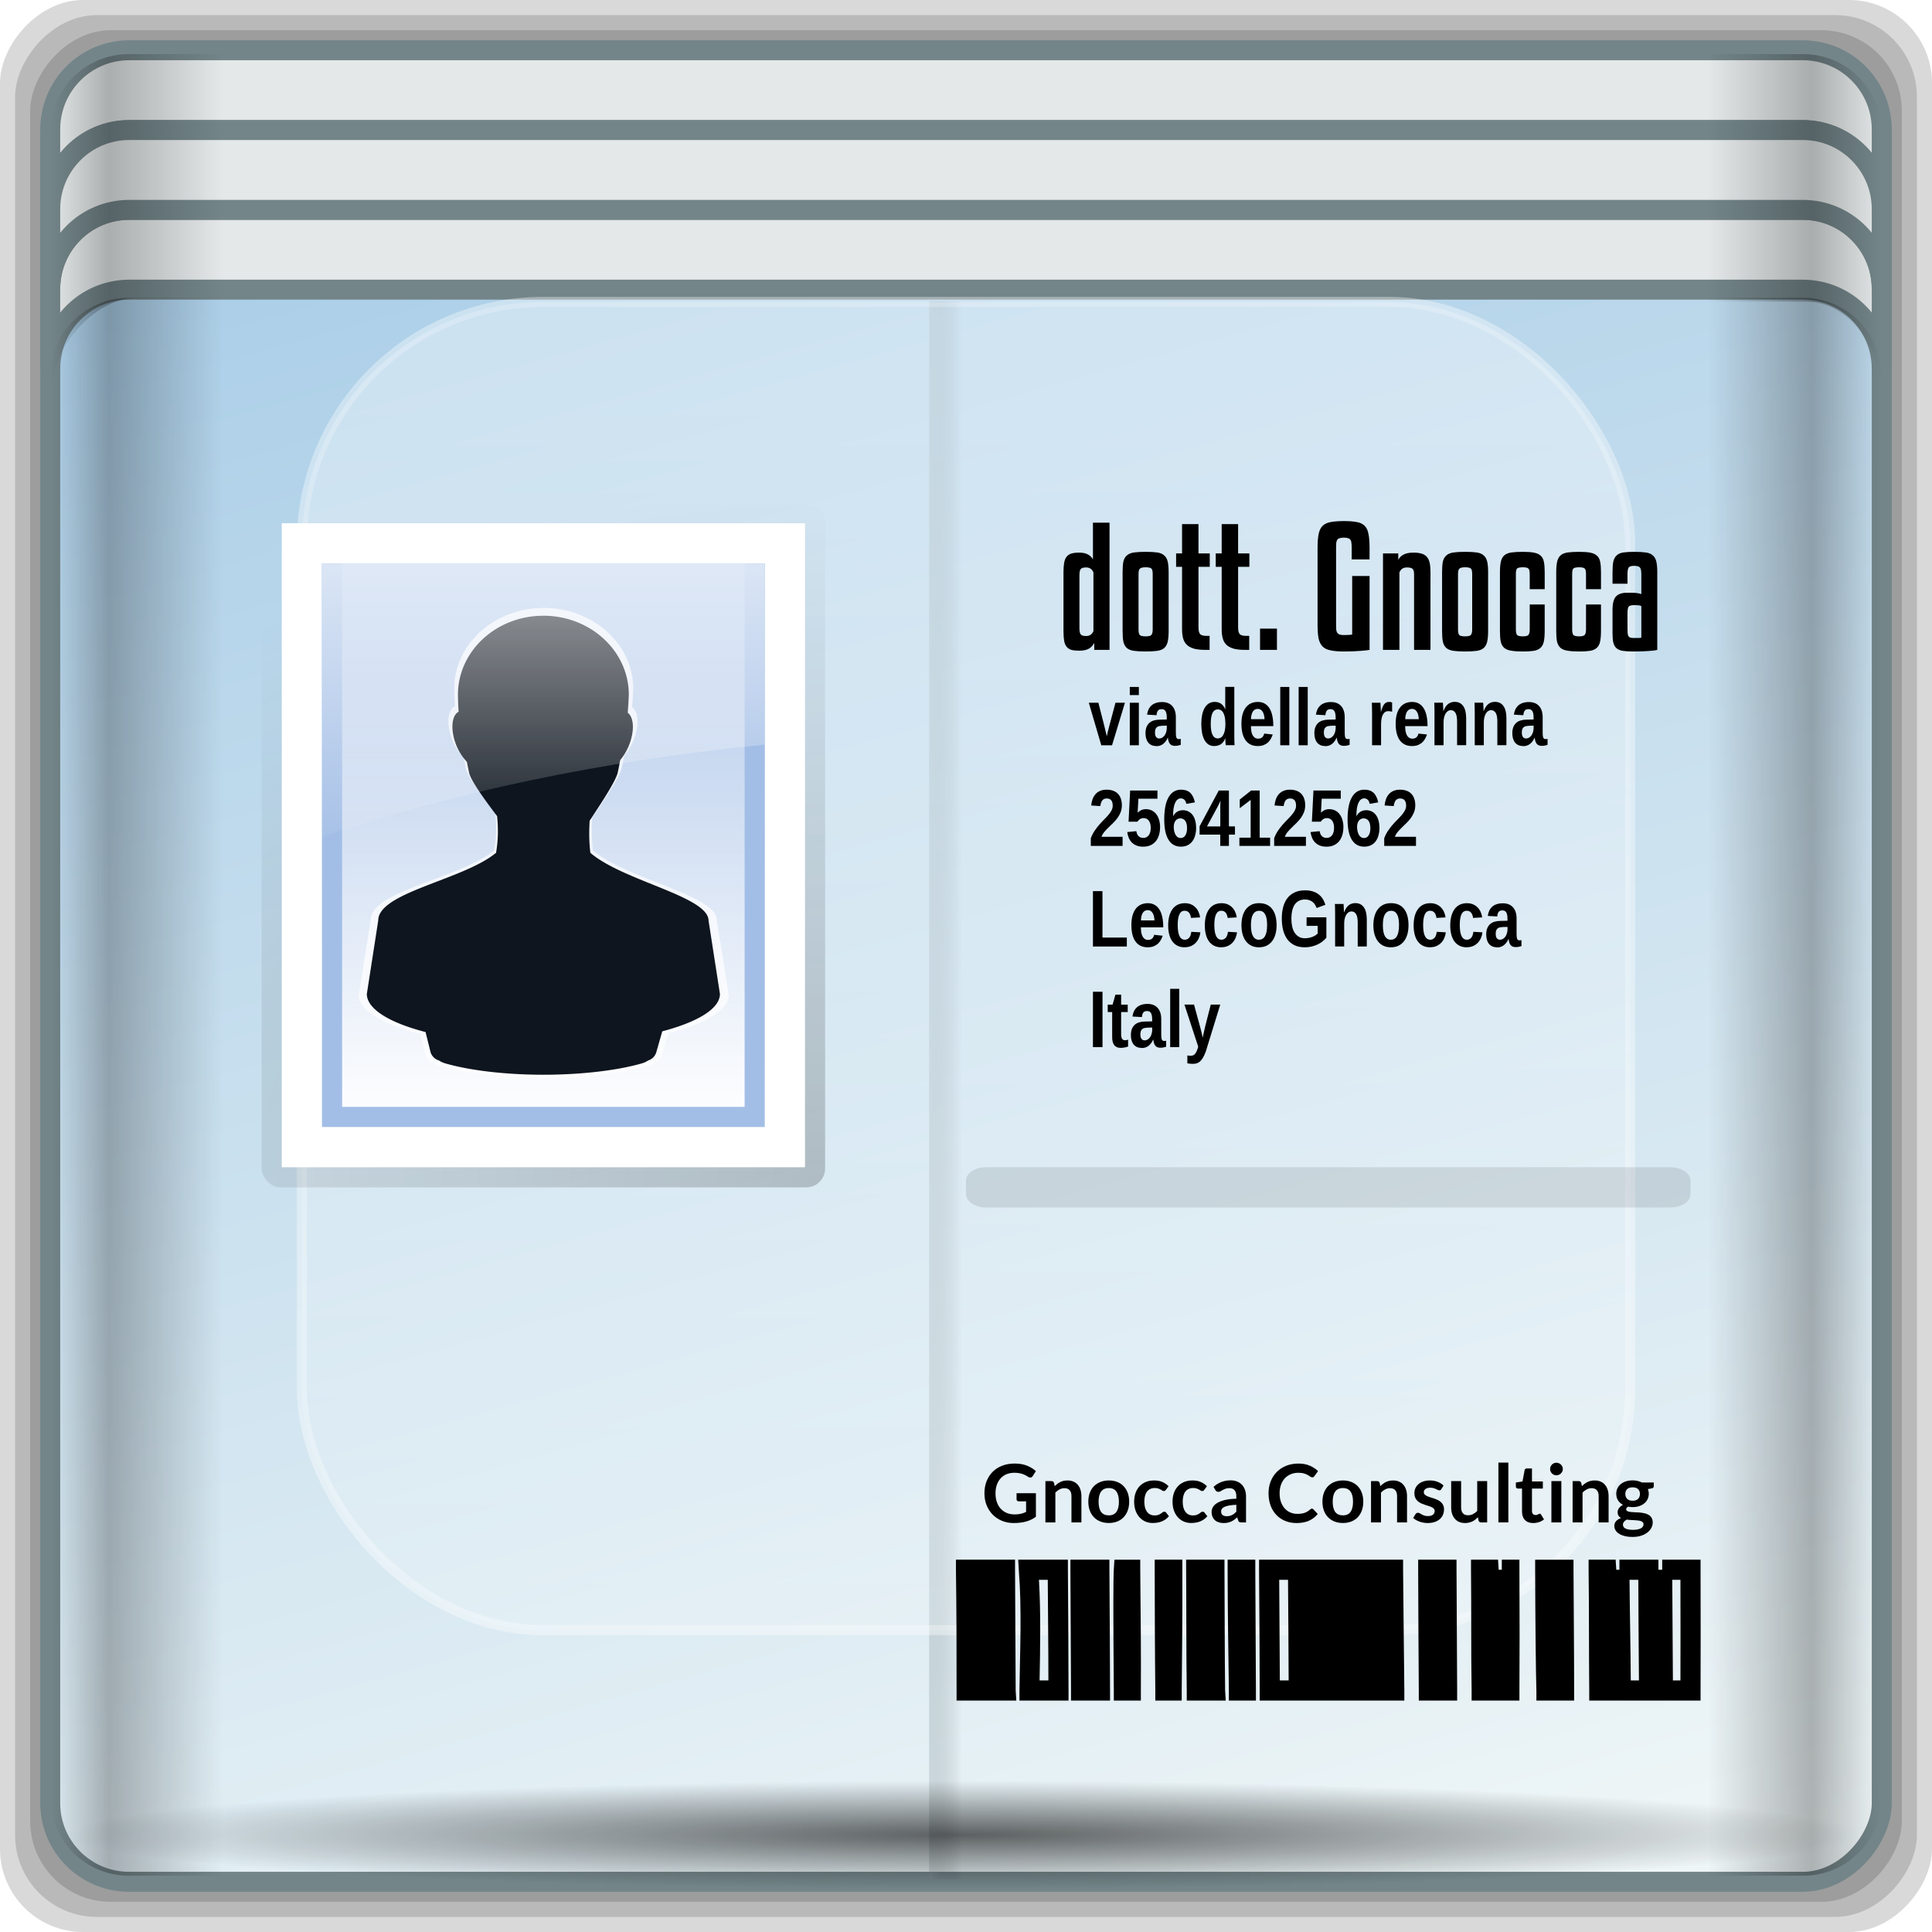 <?xml version="1.0" encoding="UTF-8" standalone="no"?>
<!-- Created with Inkscape (http://www.inkscape.org/) -->

<svg
   xmlns:dc="http://purl.org/dc/elements/1.1/"
   xmlns:cc="http://creativecommons.org/ns#"
   xmlns:rdf="http://www.w3.org/1999/02/22-rdf-syntax-ns#"
   xmlns:svg="http://www.w3.org/2000/svg"
   xmlns="http://www.w3.org/2000/svg"
   xmlns:xlink="http://www.w3.org/1999/xlink"
   xmlns:sodipodi="http://sodipodi.sourceforge.net/DTD/sodipodi-0.dtd"
   xmlns:inkscape="http://www.inkscape.org/namespaces/inkscape"
   version="1.0"
   width="96"
   height="96"
   id="svg2408"
   inkscape:version="0.48.5 r10040"
   sodipodi:docname="text-x-vcard.svg">
  <sodipodi:namedview
     pagecolor="#ffffff"
     bordercolor="#666666"
     borderopacity="1"
     objecttolerance="10"
     gridtolerance="10"
     guidetolerance="10"
     inkscape:pageopacity="0"
     inkscape:pageshadow="2"
     inkscape:window-width="1280"
     inkscape:window-height="965"
     id="namedview152"
     showgrid="false"
     inkscape:zoom="7.1733398"
     inkscape:cx="39.966809"
     inkscape:cy="42.419592"
     inkscape:window-x="0"
     inkscape:window-y="0"
     inkscape:window-maximized="1"
     inkscape:current-layer="g7172" />
  <defs
     id="defs2410">
    <linearGradient
       id="linearGradient3897">
      <stop
         id="stop3899"
         style="stop-color:#aec6e9;stop-opacity:1"
         offset="0" />
      <stop
         id="stop3901"
         style="stop-color:#aac3e8;stop-opacity:0"
         offset="1" />
    </linearGradient>
    <linearGradient
       id="linearGradient3690">
      <stop
         id="stop3692"
         style="stop-color:#000000;stop-opacity:1"
         offset="0" />
      <stop
         id="stop3694"
         style="stop-color:#000000;stop-opacity:0"
         offset="1" />
    </linearGradient>
    <linearGradient
       id="linearGradient3778">
      <stop
         id="stop3780"
         style="stop-color:#eff6f7;stop-opacity:1;"
         offset="0" />
      <stop
         id="stop3782"
         style="stop-color:#accfe8;stop-opacity:1;"
         offset="1" />
    </linearGradient>
    <linearGradient
       x1="45.448"
       y1="92.54"
       x2="45.448"
       y2="7.017"
       id="ButtonShadow"
       gradientUnits="userSpaceOnUse"
       gradientTransform="scale(1.006,0.994)">
      <stop
         id="stop3750"
         style="stop-color:#000000;stop-opacity:1"
         offset="0" />
      <stop
         id="stop3752"
         style="stop-color:#000000;stop-opacity:0.588"
         offset="1" />
    </linearGradient>
    <linearGradient
       id="linearGradient3737">
      <stop
         id="stop3739"
         style="stop-color:#ffffff;stop-opacity:1"
         offset="0" />
      <stop
         id="stop3741"
         style="stop-color:#ffffff;stop-opacity:0"
         offset="1" />
    </linearGradient>
    <filter
       color-interpolation-filters="sRGB"
       id="filter3174">
      <feGaussianBlur
         id="feGaussianBlur3176"
         stdDeviation="1.71" />
    </filter>
    <linearGradient
       x1="36.357"
       y1="6"
       x2="36.357"
       y2="63.893"
       id="linearGradient3188"
       xlink:href="#linearGradient3737"
       gradientUnits="userSpaceOnUse" />
    <filter
       x="-0.192"
       y="-0.192"
       width="1.384"
       height="1.384"
       color-interpolation-filters="sRGB"
       id="filter3794">
      <feGaussianBlur
         id="feGaussianBlur3796"
         stdDeviation="5.28" />
    </filter>
    <linearGradient
       x1="48"
       y1="20.221"
       x2="48"
       y2="138.661"
       id="linearGradient3613"
       xlink:href="#linearGradient3737"
       gradientUnits="userSpaceOnUse" />
    <radialGradient
       cx="48"
       cy="90.172"
       r="42"
       fx="48"
       fy="90.172"
       id="radialGradient3619"
       xlink:href="#linearGradient3737"
       gradientUnits="userSpaceOnUse"
       gradientTransform="matrix(1.157,0,0,0.996,-7.551,0.197)" />
    <clipPath
       id="clipPath3613">
      <rect
         width="84"
         height="84"
         rx="6"
         ry="6"
         x="6"
         y="6"
         id="rect3615"
         style="fill:#ffffff;fill-opacity:1;fill-rule:nonzero;stroke:none" />
    </clipPath>
    <linearGradient
       x1="48"
       y1="90"
       x2="48"
       y2="5.988"
       id="linearGradient3617"
       xlink:href="#ButtonColor-0"
       gradientUnits="userSpaceOnUse" />
    <linearGradient
       x1="58.65"
       y1="122"
       x2="58.65"
       y2="5.425"
       id="ButtonColor-0"
       gradientUnits="userSpaceOnUse"
       gradientTransform="matrix(1.017,0,0,1.017,-1.103,-1.103)">
      <stop
         id="stop3189-4"
         style="stop-color:#dcdcdc;stop-opacity:1"
         offset="0" />
      <stop
         id="stop3191-8"
         style="stop-color:#f0f0f0;stop-opacity:1"
         offset="1" />
    </linearGradient>
    <linearGradient
       x1="24.334"
       y1="55.89"
       x2="24.334"
       y2="28.22"
       id="linearGradient3784"
       xlink:href="#linearGradient3778"
       gradientUnits="userSpaceOnUse"
       gradientTransform="translate(0,-84)" />
    <linearGradient
       x1="26.607"
       y1="25.706"
       x2="26.607"
       y2="42.885"
       id="linearGradient3799"
       xlink:href="#linearGradient3737"
       gradientUnits="userSpaceOnUse" />
    <linearGradient
       x1="44.638"
       y1="6.806"
       x2="44.638"
       y2="36.613"
       id="linearGradient3903"
       xlink:href="#linearGradient3897"
       gradientUnits="userSpaceOnUse" />
    <radialGradient
       cx="40.637"
       cy="55.726"
       r="14"
       fx="40.637"
       fy="55.726"
       id="radialGradient3767"
       xlink:href="#linearGradient3690"
       gradientUnits="userSpaceOnUse"
       gradientTransform="matrix(-3.0154454e-7,-2.464,3.319,-3.8166508e-7,-144.323,158.78)" />
    <linearGradient
       x1="47.869"
       y1="91.175"
       x2="47.869"
       y2="5.899"
       id="linearGradient3707"
       xlink:href="#ButtonShadow-2"
       gradientUnits="userSpaceOnUse" />
    <linearGradient
       x1="45.448"
       y1="92.54"
       x2="45.448"
       y2="7.017"
       id="ButtonShadow-2"
       gradientUnits="userSpaceOnUse"
       gradientTransform="scale(1.006,0.994)">
      <stop
         id="stop3750-1"
         style="stop-color:#000000;stop-opacity:1"
         offset="0" />
      <stop
         id="stop3752-9"
         style="stop-color:#000000;stop-opacity:0.588"
         offset="1" />
    </linearGradient>
    <linearGradient
       x1="46.965"
       y1="93.416"
       x2="46.965"
       y2="8.364"
       id="linearGradient3722"
       xlink:href="#ButtonShadow-2"
       gradientUnits="userSpaceOnUse"
       gradientTransform="translate(-1,-1)" />
    <linearGradient
       x1="46.965"
       y1="93.416"
       x2="46.965"
       y2="8.364"
       id="linearGradient3736"
       xlink:href="#ButtonShadow-2"
       gradientUnits="userSpaceOnUse"
       gradientTransform="translate(-1,-1)" />
    <linearGradient
       x1="46.965"
       y1="93.416"
       x2="46.965"
       y2="8.364"
       id="linearGradient3752"
       xlink:href="#ButtonShadow-2"
       gradientUnits="userSpaceOnUse"
       gradientTransform="translate(-1,-1)" />
    <linearGradient
       x1="46.965"
       y1="93.416"
       x2="46.965"
       y2="8.364"
       id="linearGradient3811"
       xlink:href="#ButtonShadow-2"
       gradientUnits="userSpaceOnUse"
       gradientTransform="translate(-1,-1)" />
    <linearGradient
       inkscape:collect="always"
       xlink:href="#linearGradient3778"
       id="linearGradient4319"
       x1="6"
       y1="103"
       x2="90"
       y2="103"
       gradientUnits="userSpaceOnUse" />
    <linearGradient
       inkscape:collect="always"
       xlink:href="#linearGradient4160"
       id="linearGradient7255"
       gradientUnits="userSpaceOnUse"
       gradientTransform="translate(-17.652,-22.602)"
       x1="2.5"
       y1="11.141"
       x2="93.5"
       y2="11.141" />
    <linearGradient
       id="linearGradient7225">
      <stop
         style="stop-color:#000000;stop-opacity:0;"
         offset="0"
         id="stop7227" />
      <stop
         id="stop7229"
         offset="0.032"
         style="stop-color:#000000;stop-opacity:0.965;" />
      <stop
         id="stop7231"
         offset="0.094"
         style="stop-color:#000000;stop-opacity:0;" />
      <stop
         id="stop7233"
         offset="0.496"
         style="stop-color:#000000;stop-opacity:0;" />
      <stop
         id="stop7235"
         offset="0.905"
         style="stop-color:#000000;stop-opacity:0;" />
      <stop
         style="stop-color:#000000;stop-opacity:0.988;"
         offset="0.962"
         id="stop7237" />
      <stop
         style="stop-color:#000000;stop-opacity:0;"
         offset="1"
         id="stop7239" />
    </linearGradient>
    <linearGradient
       y2="11.141"
       x2="93.5"
       y1="11.141"
       x1="2.5"
       gradientTransform="translate(-17.652,-22.602)"
       gradientUnits="userSpaceOnUse"
       id="linearGradient4555"
       xlink:href="#linearGradient4160"
       inkscape:collect="always" />
    <linearGradient
       id="linearGradient4348"
       inkscape:collect="always">
      <stop
         id="stop4350"
         offset="0"
         style="stop-color:#000000;stop-opacity:1;" />
      <stop
         id="stop4352"
         offset="1"
         style="stop-color:#000000;stop-opacity:0;" />
    </linearGradient>
    <radialGradient
       r="41.47"
       fy="55.411"
       fx="47.699"
       cy="55.411"
       cx="47.699"
       gradientTransform="matrix(1.077,0,0,0.065,-21.162,64.975)"
       gradientUnits="userSpaceOnUse"
       id="radialGradient4553"
       xlink:href="#linearGradient4348"
       inkscape:collect="always" />
    <linearGradient
       id="linearGradient13484">
      <stop
         id="stop13486"
         offset="0"
         style="stop-color:#849699;stop-opacity:1" />
      <stop
         id="stop13488"
         offset="1"
         style="stop-color:#0b0d0d;stop-opacity:0" />
    </linearGradient>
    <linearGradient
       y2="22.252"
       x2="48.641"
       y1="22.252"
       x1="47.057"
       gradientTransform="matrix(1.026,0.006,0,0.991,-19.761,9.212)"
       gradientUnits="userSpaceOnUse"
       id="linearGradient4551"
       xlink:href="#linearGradient13484"
       inkscape:collect="always" />
    <linearGradient
       id="linearGradient4160">
      <stop
         style="stop-color:#000000;stop-opacity:0;"
         offset="0"
         id="stop4170" />
      <stop
         id="stop4186"
         offset="0.032"
         style="stop-color:#000000;stop-opacity:0.965;" />
      <stop
         id="stop4182"
         offset="0.094"
         style="stop-color:#000000;stop-opacity:0;" />
      <stop
         id="stop4180"
         offset="0.496"
         style="stop-color:#000000;stop-opacity:0;" />
      <stop
         id="stop4178"
         offset="0.905"
         style="stop-color:#000000;stop-opacity:0;" />
      <stop
         style="stop-color:#000000;stop-opacity:0.988;"
         offset="0.962"
         id="stop4184" />
      <stop
         style="stop-color:#000000;stop-opacity:0;"
         offset="1"
         id="stop4168" />
    </linearGradient>
    <linearGradient
       y2="54.297"
       x2="93.5"
       y1="54.297"
       x1="2.5"
       gradientTransform="translate(-17.652,-22.602)"
       gradientUnits="userSpaceOnUse"
       id="linearGradient4549"
       xlink:href="#linearGradient4160"
       inkscape:collect="always" />
    <linearGradient
       id="linearGradient4135">
      <stop
         id="stop4137"
         offset="0"
         style="stop-color:#e3e9e9;stop-opacity:1;" />
      <stop
         id="stop4139"
         offset="0.22"
         style="stop-color:#eef2f2;stop-opacity:1;" />
      <stop
         id="stop4141"
         offset="0.479"
         style="stop-color:#f9fbfb;stop-opacity:1;" />
      <stop
         id="stop4143"
         offset="1"
         style="stop-color:#ffffff;stop-opacity:1;" />
    </linearGradient>
    <linearGradient
       y2="23.168"
       x2="27.952"
       y1="-69.457"
       x1="53.898"
       spreadMethod="reflect"
       gradientTransform="matrix(0.989,0,0,0.987,-17.135,-9.704)"
       gradientUnits="userSpaceOnUse"
       id="linearGradient4545"
       xlink:href="#linearGradient3778"
       inkscape:collect="always" />
    <linearGradient
       id="linearGradient4050"
       inkscape:collect="always">
      <stop
         id="stop4052"
         offset="0"
         style="stop-color:#ffffff;stop-opacity:1;" />
      <stop
         id="stop4054"
         offset="1"
         style="stop-color:#ffffff;stop-opacity:0;" />
    </linearGradient>
    <radialGradient
       r="44.544"
       fy="-16.128"
       fx="48"
       cy="-16.128"
       cx="48"
       gradientTransform="matrix(1,0,0,0.049,-16.372,-3.862)"
       gradientUnits="userSpaceOnUse"
       id="radialGradient4543"
       xlink:href="#linearGradient4050"
       inkscape:collect="always" />
    <linearGradient
       inkscape:collect="always"
       xlink:href="#linearGradient3778"
       id="linearGradient4631"
       gradientUnits="userSpaceOnUse"
       x1="6"
       y1="103"
       x2="90"
       y2="103" />
    <linearGradient
       inkscape:collect="always"
       xlink:href="#linearGradient3778"
       id="linearGradient4633"
       gradientUnits="userSpaceOnUse"
       x1="6"
       y1="103"
       x2="90"
       y2="103" />
    <linearGradient
       inkscape:collect="always"
       xlink:href="#linearGradient3778"
       id="linearGradient4635"
       gradientUnits="userSpaceOnUse"
       x1="6"
       y1="103"
       x2="90"
       y2="103" />
    <linearGradient
       inkscape:collect="always"
       xlink:href="#linearGradient3778"
       id="linearGradient4637"
       gradientUnits="userSpaceOnUse"
       x1="6"
       y1="103"
       x2="90"
       y2="103" />
    <linearGradient
       inkscape:collect="always"
       xlink:href="#linearGradient3778"
       id="linearGradient4639"
       gradientUnits="userSpaceOnUse"
       x1="6"
       y1="103"
       x2="90"
       y2="103" />
    <linearGradient
       inkscape:collect="always"
       xlink:href="#linearGradient3778"
       id="linearGradient4641"
       gradientUnits="userSpaceOnUse"
       x1="6"
       y1="103"
       x2="90"
       y2="103" />
    <linearGradient
       y2="54.297"
       x2="93.5"
       y1="54.297"
       x1="2.5"
       gradientTransform="translate(-17.652,-22.602)"
       gradientUnits="userSpaceOnUse"
       id="linearGradient4549-8"
       xlink:href="#linearGradient4160-9"
       inkscape:collect="always" />
    <linearGradient
       id="linearGradient4160-9">
      <stop
         style="stop-color:#000000;stop-opacity:0;"
         offset="0"
         id="stop4170-1" />
      <stop
         id="stop4186-0"
         offset="0.032"
         style="stop-color:#000000;stop-opacity:0.965;" />
      <stop
         id="stop4182-5"
         offset="0.094"
         style="stop-color:#000000;stop-opacity:0;" />
      <stop
         id="stop4180-2"
         offset="0.496"
         style="stop-color:#000000;stop-opacity:0;" />
      <stop
         id="stop4178-0"
         offset="0.905"
         style="stop-color:#000000;stop-opacity:0;" />
      <stop
         style="stop-color:#000000;stop-opacity:0.988;"
         offset="0.962"
         id="stop4184-4" />
      <stop
         style="stop-color:#000000;stop-opacity:0;"
         offset="1"
         id="stop4168-3" />
    </linearGradient>
    <linearGradient
       y2="54.297"
       x2="93.5"
       y1="54.297"
       x1="2.5"
       gradientTransform="translate(-2e-7,-0.297)"
       gradientUnits="userSpaceOnUse"
       id="linearGradient4671"
       xlink:href="#linearGradient4160-9"
       inkscape:collect="always" />
    <linearGradient
       inkscape:collect="always"
       xlink:href="#linearGradient3897"
       id="linearGradient4724"
       gradientUnits="userSpaceOnUse"
       gradientTransform="translate(0,-84)"
       x1="24.334"
       y1="55.89"
       x2="24.334"
       y2="28.22" />
  </defs>
  <g
     transform="translate(-1.7651367e-7,32)"
     inkscape:label="Layer 1"
     id="layer1-3">
    <g
       id="g7172"
       transform="translate(17.652,-9.398)">
      <rect
         transform="scale(1,-1)"
         ry="4.129"
         rx="4.129"
         y="-73.398"
         x="-17.652"
         height="96"
         width="96"
         id="rect4113"
         style="opacity:0.15;fill:#000000;fill-opacity:1;stroke:none" />
      <rect
         transform="scale(1,-1)"
         style="opacity:0.15;fill:#000000;fill-opacity:1;stroke:none"
         id="rect4129"
         width="94.5"
         height="94.5"
         x="-16.902"
         y="-72.648"
         rx="4.065"
         ry="4.065" />
      <rect
         transform="scale(1,-1)"
         ry="4"
         rx="4"
         y="-71.898"
         x="-16.152"
         height="93"
         width="93"
         id="rect4131"
         style="opacity:0.15;fill:#000000;fill-opacity:1;stroke:none" />
      <rect
         ry="3.058"
         rx="3.957"
         y="-6.826"
         x="-12.916"
         height="4.352"
         width="89.088"
         id="rect4048"
         style="opacity:0.651;fill:url(#radialGradient4543);fill-opacity:1;stroke:none" />
      <path
         id="rect4080"
         d="m -11.527,-20.414 c -2.183,0 -3.938,1.755 -3.938,3.938 l 0,12 c 0,-2.183 1.755,-3.938 3.938,-3.938 l 83.75,0 c 2.183,0 3.938,1.755 3.938,3.938 l 0,-12 c 0,-2.183 -1.755,-3.938 -3.938,-3.938 l -83.75,0 z"
         style="opacity:0;fill:#000000;fill-opacity:1;stroke:none"
         inkscape:connector-curvature="0" />
      <rect
         ry="3.906"
         rx="3.914"
         y="-70.902"
         x="-15.156"
         height="90.81"
         width="91.008"
         id="rect4133"
         style="fill:url(#linearGradient4545);fill-opacity:1;stroke:#738589;stroke-width:0.992;stroke-miterlimit:4;stroke-opacity:1;stroke-dasharray:none;opacity:1"
         transform="scale(1,-1)" />
      <path
         id="path4058"
         d="m -11.23,-20.105 c -2.169,0 -3.926,1.761 -3.926,3.935 l 0,3.966 c 0,-2.173 1.757,-3.935 3.926,-3.935 l 83.155,0 c 2.169,0 3.926,1.761 3.926,3.935 l 0,-3.966 c 0,-2.173 -1.757,-3.935 -3.926,-3.935 l -83.155,0 z"
         style="fill:#e4e8e8;fill-opacity:1;stroke:#738589;stroke-width:0.992;stroke-miterlimit:4;stroke-opacity:1;stroke-dasharray:none"
         inkscape:connector-curvature="0" />
      <path
         inkscape:connector-curvature="0"
         style="fill:#e4e8e8;fill-opacity:1;stroke:#738589;stroke-width:0.992;stroke-miterlimit:4;stroke-opacity:1;stroke-dasharray:none"
         d="m -11.23,-12.175 c -2.169,0 -3.926,1.761 -3.926,3.935 l 0,3.966 c 0,-2.173 1.757,-3.935 3.926,-3.935 l 83.155,0 c 2.169,0 3.926,1.761 3.926,3.935 l 0,-3.966 c 0,-2.173 -1.757,-3.935 -3.926,-3.935 l -83.155,0 z"
         id="path4060" />
      <path
         id="path4062"
         d="m -11.23,-16.14 c -2.169,0 -3.926,1.761 -3.926,3.935 l 0,3.966 c 0,-2.173 1.757,-3.935 3.926,-3.935 l 83.155,0 c 2.169,0 3.926,1.761 3.926,3.935 l 0,-3.966 c 0,-2.173 -1.757,-3.935 -3.926,-3.935 l -83.155,0 z"
         style="fill:#e4e8e8;fill-opacity:1;stroke:#738589;stroke-width:0.992;stroke-miterlimit:4;stroke-opacity:1;stroke-dasharray:none"
         inkscape:connector-curvature="0" />
      <path
         inkscape:connector-curvature="0"
         id="path13457"
         d="m 28.514,-7.647 0,78.406 43.234,0.255 c 2.276,0.013 4.1,-1.718 4.1,-3.882 l 0,-70.594 c 0,-2.164 -1.824,-3.917 -4.1,-3.93 L 28.514,-7.647 z"
         style="opacity:0.28;fill:url(#linearGradient4551);fill-opacity:1;stroke:none" />
      <rect
         y="65.878"
         x="-14.452"
         height="5.376"
         width="89.344"
         id="rect4338"
         style="opacity:0.6;fill:url(#radialGradient4553);fill-opacity:1;stroke:none" />
      <path
         sodipodi:nodetypes="sscsscsss"
         inkscape:connector-curvature="0"
         id="rect4358"
         d="m -11.246,-19.914 c -2.169,0 -3.906,1.742 -3.906,3.906 l 0,13 c 0,-2.164 2.087,-4.785 4.256,-4.78 l 83.013,0.175 c 2.169,0.005 3.731,2.441 3.731,4.605 l 0,-13 c 0,-2.164 -1.738,-3.906 -3.906,-3.906 z"
         style="opacity:0.258;fill:url(#linearGradient7255);fill-opacity:1;stroke:none" />
    </g>
  </g>
  <g
     id="layer2"
     style="display:none">
    <path
       d="M 11,7 C 7.676,7 5,9.676 5,13 l 0,73 c 0,3.324 2.676,6 6,6 l 74,0 c 3.324,0 6,-2.676 6,-6 L 91,13 C 91,9.676 88.324,7 85,7 l -15,0 0,2.562 c 1.194,0.692 2,1.958 2,3.438 0,2.209 -1.791,4 -4,4 -2.209,0 -4,-1.791 -4,-4 0,-1.479 0.806,-2.745 2,-3.438 L 66,7 30,7 30,9.562 c 1.194,0.692 2,1.958 2,3.438 0,2.209 -1.791,4 -4,4 -2.209,0 -4,-1.791 -4,-4 0,-1.479 0.806,-2.745 2,-3.438 L 26,7 11,7 z"
       inkscape:connector-curvature="0"
       id="rect3745"
       style="opacity:0.9;fill:url(#ButtonShadow);fill-opacity:1;fill-rule:nonzero;stroke:none;filter:url(#filter3174)" />
  </g>
  <g
     id="layer4"
     style="display:inline" />
  <g
     id="layer5" />
  <g
     id="g4328">
    <rect
       style="opacity:0.6;fill:url(#linearGradient3613);fill-opacity:1;fill-rule:nonzero;stroke:#ffffff;stroke-width:0.5;stroke-linecap:round;stroke-linejoin:miter;stroke-miterlimit:4;stroke-opacity:1;stroke-dasharray:none;stroke-dashoffset:0;filter:url(#filter3794)"
       id="rect3171"
       clip-path="url(#clipPath3613)"
       y="15"
       x="15"
       ry="12"
       rx="12"
       height="66"
       width="66" />
    <g
       id="layer3">
      <rect
         style="opacity:0.2;fill:url(#radialGradient3767);fill-opacity:1;stroke:none"
         id="rect3702"
         y="25"
         x="13"
         ry="0.944"
         rx="0.933"
         height="34"
         width="28" />
      <rect
         style="fill:#ffffff;fill-opacity:1;stroke:none"
         id="rect3764"
         y="26"
         x="14"
         height="32"
         width="26" />
      <rect
         style="fill:url(#linearGradient4724);fill-opacity:1;stroke:none"
         id="rect3766"
         transform="scale(1,-1)"
         y="-56"
         x="16"
         height="28"
         width="22" />
      <path
         d="m 27.018,30.209 c -2.456,0 -4.447,1.799 -4.447,4.018 0.006,0.254 0.01,0.545 0.037,0.861 -0.389,0.201 -0.439,0.985 -0.093,1.776 0.134,0.305 0.316,0.553 0.5,0.753 0.006,0.007 0.012,0.011 0.019,0.018 0.044,0.209 0.077,0.374 0.13,0.61 0.165,0.479 0.846,1.379 1.445,2.153 0.06,0.597 0.065,1.187 -0.056,1.866 -1.726,1.386 -6.14,2.009 -6.133,3.444 L 17.828,49.438 c 0,0.764 1.18,1.464 3.057,1.937 l 0.259,1.022 a 0.646,0.625 0 0 0 0.408,0.413 c 0.083,0.031 0.142,0.097 0.371,0.161 1.203,0.338 3.035,0.574 5.095,0.574 2.06,0 3.911,-0.236 5.114,-0.574 0.228,-0.064 0.287,-0.13 0.371,-0.161 a 0.646,0.625 0 0 0 0.389,-0.395 l 0.315,-1.076 c 1.832,-0.472 3.002,-1.148 3.002,-1.901 L 35.616,45.707 c -0.007,-1.228 -4.447,-2.009 -6.152,-3.444 -0.069,-0.55 -0.072,-1.091 -0.037,-1.632 0.545,-0.814 1.263,-1.856 1.445,-2.386 0.067,-0.274 0.096,-0.464 0.148,-0.7 0.161,-0.19 0.307,-0.411 0.426,-0.682 0.329,-0.751 0.299,-1.478 -0.037,-1.722 0.023,-0.326 0.046,-0.636 0.056,-0.915 3e-6,-2.219 -1.991,-4.018 -4.447,-4.018 z"
         inkscape:connector-curvature="0"
         id="path4321"
         style="fill:#ffffff;fill-opacity:0.694;stroke:none;display:inline;enable-background:new" />
      <path
         style="fill:#0e151f;fill-opacity:1;stroke:none;display:inline;enable-background:new"
         id="path3798"
         inkscape:connector-curvature="0"
         d="m 27,30.596 c -2.344,0 -4.245,1.758 -4.245,3.927 0.006,0.249 0.009,0.532 0.035,0.841 -0.371,0.196 -0.419,0.963 -0.088,1.736 0.128,0.298 0.302,0.54 0.478,0.736 0.006,0.007 0.012,0.011 0.018,0.018 0.042,0.204 0.073,0.366 0.124,0.596 0.157,0.468 0.807,1.347 1.379,2.104 0.057,0.583 0.062,1.16 -0.053,1.823 -1.647,1.355 -5.86,1.963 -5.854,3.366 l -0.566,3.646 c 0,0.747 1.126,1.431 2.918,1.893 l 0.248,0.999 a 0.616,0.611 0 0 0 0.389,0.403 c 0.08,0.031 0.136,0.095 0.354,0.158 1.148,0.331 2.897,0.561 4.864,0.561 1.966,0 3.733,-0.23 4.881,-0.561 0.218,-0.063 0.274,-0.127 0.354,-0.158 a 0.616,0.611 0 0 0 0.371,-0.386 l 0.301,-1.052 c 1.748,-0.461 2.865,-1.122 2.865,-1.858 l -0.566,-3.646 c -0.007,-1.2 -4.245,-1.963 -5.872,-3.366 -0.066,-0.537 -0.069,-1.066 -0.035,-1.595 0.52,-0.796 1.205,-1.814 1.379,-2.332 0.064,-0.268 0.092,-0.453 0.141,-0.684 0.154,-0.186 0.293,-0.401 0.407,-0.666 0.314,-0.734 0.285,-1.445 -0.035,-1.683 0.022,-0.319 0.044,-0.622 0.053,-0.894 3e-6,-2.169 -1.9,-3.927 -4.245,-3.927 z" />
      <path
         style="fill:#a3bee6;fill-opacity:1;stroke:none"
         id="rect3708"
         inkscape:connector-curvature="0"
         d="m 16,28 0,28 22,0 0,-28 -1,0 0,27 -20,0 0,-27 -1,0 z" />
      <path
         inkscape:connector-curvature="0"
         id="path3748"
         d="m 47.5,77.5 0,0.5 c 0.028,1.997 0.033,4.002 0.031,6 l 0,0.5 0.5,0 0.906,0 0.156,0 0.344,0 0.156,0 0.375,0 0.531,0 -0.031,-0.5 c -0.01,-2 -0.02,-4 -0.031,-6 l 0,-0.5 -0.5,0 -0.375,0 -0.156,0 -0.344,0 -0.156,0 -0.906,0 -0.5,0 z m 3.094,0 0.031,0.531 c 0.153,1.956 0.058,3.956 0.031,5.969 l 0,0.5 0.5,0 1.438,0 0.5,0 0,-0.5 c -9.7e-5,-2.001 -0.019,-3.999 -0.031,-6 l 0,-0.5 -0.5,0 -1.438,0 -0.531,0 z m 2.594,0 0,0.5 c 0.017,1.996 0.014,3.996 0.031,6 l 0,0.5 0.5,0 0.938,0 0.5,0 0,-0.5 c 1.06e-4,-1.601 -0.019,-3.957 -0.031,-6 l 0,-0.5 -0.5,0 -0.938,0 -0.5,0 z m 2.188,0 -0.031,0.469 c -0.031,0.585 -0.032,2.205 0,6.031 l 0,0.5 0.5,0 0.344,0 0.5,0 0,-0.5 c 0.013,-1.58 -0.01,-3.942 -0.031,-6 l 0,-0.5 -0.5,0 -0.312,0 -0.469,0 z m 2,0 0,0.5 c 0.005,2 0.008,3.997 0.031,6 l 0,0.5 0.5,0 0.312,0 0.5,0 0,-0.5 c 0.022,-2.005 0.037,-4 0.031,-6 l 0,-0.5 -0.5,0 -0.375,0 -0.5,0 z m 1.562,0 0,0.5 c 0.015,1.997 0.003,3.995 0.031,6 l 0,0.5 0.5,0 0.906,0 0.531,0 L 60.875,84 c -0.023,-1.999 -0.019,-4.001 -0.031,-6 l 0,-0.5 -0.5,0 -0.906,0 -0.5,0 z M 61,77.5 61,78 c 0.003,2.001 0.033,3.997 0.062,6 l 0,0.5 0.5,0 0.344,0 0.5,0 0,-0.5 c -0.009,-2.002 -0.023,-4.002 -0.031,-6 l 0,-0.5 -0.5,0 -0.375,0 -0.5,0 z m 1.562,0 0,0.5 c 0.019,2.21 0.029,4.885 0.031,5.938 6.8e-5,0.028 -9.6e-5,0.031 0,0.062 l 0,0.5 0.5,0 1.438,0 0.219,0 0.312,0 0.188,0 0.875,0 0.156,0 0.344,0 0.156,0 0.906,0 0.219,0 0.281,0 0.219,0 0.875,0 0.5,0 0,-0.5 c -0.018,-2 -0.047,-4 -0.062,-6 l 0,-0.5 -0.5,0 -0.844,0 -0.219,0 -0.281,0 -0.219,0 -0.875,0 -0.188,0 -0.312,0 -0.188,0 -0.875,0 -0.219,0 -0.281,0 -0.219,0 -1.438,0 -0.5,0 z m 7.906,0 0,0.5 c 0.006,2.002 0.017,4.001 0.031,6 l 0,0.5 0.5,0 0.906,0 0.5,0 0,-0.5 c -0.008,-1.998 -0.022,-3.998 -0.031,-6 l 0,-0.5 -0.5,0 -0.906,0 -0.5,0 z m 2.625,0 0,0.5 c 0.023,1.989 -0.003,3.987 0.031,6 l 0,0.5 0.5,0 0.375,0 0.188,0 0.312,0 0.188,0 0.312,0 0.5,0 0,-0.5 c 0.011,-1.534 0.012,-3.923 0,-6 l 0,-0.5 -0.375,0 -0.125,0 -0.375,0 0,0.5 -0.125,0 -0.031,0 -0.031,-0.5 -0.469,0 -0.375,0 -0.5,0 z m 3.188,0 0,0.5 c 0.007,2.5 0.033,5.094 0.062,6.031 l 0,0.469 0.5,0 0.875,0 0.5,0 0,-0.5 c -3.32e-4,-2.003 -0.022,-4.001 -0.031,-6 l 0,-0.5 -0.5,0 -0.906,0 -0.5,0 z m 2.656,0 0,0.5 c 0.025,1.995 0.012,3.996 0.031,6 l 0,0.5 0.5,0 0.375,0 0.188,0 0.312,0 0.188,0 1.406,0 0.188,0 0.312,0 0.188,0 1.375,0 0.5,0 0,-0.5 c 0.005,-1.603 0.008,-3.954 0,-6 l 0,-0.5 -0.5,0 -0.906,0 -0.5,0 0,0.5 -0.188,0 0,-0.5 -0.5,0 -0.938,0 -0.5,0 0,0.5 -0.156,0 -0.031,-0.5 -0.469,0 -0.375,0 -0.5,0 z m -27.312,1 0.438,0 c 0.009,1.666 0.031,3.334 0.031,5 l -0.438,0 c 0.031,-1.652 0.065,-3.311 -0.031,-5 z m 11.938,0 0.438,0 c 0.018,1.666 0.02,3.334 0.031,5 l -0.438,0 c -0.004,-1.08 -0.016,-3.086 -0.031,-5 z m 17.406,0 0.438,0 c 0.005,1.667 0.018,3.332 0.031,5 l -0.406,0 c -0.01,-1.667 -0.048,-3.333 -0.062,-5 z m 2.125,0 0.406,0 c 0.006,1.74 0.003,3.569 0,5 l -0.375,0 c -0.012,-1.668 -0.021,-3.335 -0.031,-5 z"
         style="font-size:medium;font-style:normal;font-variant:normal;font-weight:normal;font-stretch:normal;text-indent:0;text-align:start;text-decoration:none;line-height:normal;letter-spacing:normal;word-spacing:normal;text-transform:none;direction:ltr;block-progression:tb;writing-mode:lr-tb;text-anchor:start;baseline-shift:baseline;color:#000000;fill-opacity:1;fill-rule:nonzero;stroke:none;stroke-width:1;marker:none;visibility:visible;display:inline;overflow:visible;enable-background:accumulate;font-family:Sans;-inkscape-font-specification:Sans" />
      <path
         style="opacity:0.7;fill:url(#linearGradient3799);fill-opacity:1;stroke:none"
         id="rect3786"
         inkscape:connector-curvature="0"
         d="m 16,28 0,13.594 C 22.365,39.414 29.836,37.807 38,37 l 0,-9 -22,0 z" />
      <path
         id="rect3731"
         d="m 49,58 34,0 c 0.554,0 1,0.297 1,0.667 l 0,0.667 C 84,59.703 83.554,60 83,60 l -34,0 c -0.554,0 -1,-0.297 -1,-0.667 l 0,-0.667 C 48,58.297 48.446,58 49,58 z"
         style="opacity:0.1;fill:#000000;fill-opacity:1;stroke:none" />
      <g
         id="text3385"
         style="font-size:8px;font-style:normal;font-variant:normal;font-weight:bold;font-stretch:normal;line-height:125%;letter-spacing:0px;word-spacing:0px;fill:#000000;fill-opacity:1;stroke:none;font-family:Kenyan Coffee;-inkscape-font-specification:Kenyan Coffee Bold">
        <path
           id="path3522"
           d="m 52.844,28.436 c 0,-0.187 0.011,-0.341 0.032,-0.464 0.021,-0.128 0.061,-0.229 0.12,-0.304 0.059,-0.075 0.136,-0.128 0.232,-0.16 0.101,-0.032 0.232,-0.048 0.392,-0.048 0.181,4e-6 0.325,0.029 0.432,0.088 0.112,0.059 0.197,0.141 0.256,0.248 l 0,-1.824 0.824,0 0,6.32 -0.76,0 0,-0.344 c -0.075,0.139 -0.171,0.237 -0.288,0.296 -0.112,0.059 -0.264,0.088 -0.456,0.088 -0.16,0 -0.291,-0.013 -0.392,-0.04 -0.101,-0.032 -0.181,-0.085 -0.24,-0.16 -0.059,-0.075 -0.099,-0.173 -0.12,-0.296 -0.021,-0.128 -0.032,-0.288 -0.032,-0.48 l 0,-2.92 m 1.488,0.008 c -0.069,-0.165 -0.189,-0.248 -0.36,-0.248 -0.139,4e-6 -0.229,0.027 -0.272,0.08 -0.043,0.053 -0.064,0.16 -0.064,0.32 l 0,2.608 c -10e-7,0.16 0.021,0.267 0.064,0.32 0.043,0.053 0.133,0.08 0.272,0.08 0.171,0 0.291,-0.083 0.36,-0.248 l 0,-2.912"
           style="" />
        <path
           id="path3524"
           d="m 58.069,31.356 c -2e-6,0.224 -0.016,0.403 -0.048,0.536 -0.032,0.133 -0.091,0.237 -0.176,0.312 -0.08,0.069 -0.195,0.115 -0.344,0.136 -0.149,0.021 -0.341,0.032 -0.576,0.032 -0.235,-10e-7 -0.427,-0.011 -0.576,-0.032 -0.149,-0.021 -0.267,-0.067 -0.352,-0.136 -0.085,-0.075 -0.144,-0.179 -0.176,-0.312 -0.027,-0.133 -0.04,-0.312 -0.04,-0.536 l 0,-2.92 c 0,-0.224 0.013,-0.403 0.04,-0.536 0.032,-0.133 0.091,-0.235 0.176,-0.304 0.085,-0.075 0.203,-0.123 0.352,-0.144 0.149,-0.021 0.341,-0.032 0.576,-0.032 0.235,4e-6 0.427,0.011 0.576,0.032 0.149,0.021 0.264,0.069 0.344,0.144 0.085,0.069 0.144,0.171 0.176,0.304 0.032,0.133 0.048,0.312 0.048,0.536 l 0,2.92 m -0.792,-2.832 c -10e-7,-0.139 -0.021,-0.229 -0.064,-0.272 -0.043,-0.043 -0.139,-0.064 -0.288,-0.064 -0.149,4e-6 -0.245,0.024 -0.288,0.072 -0.043,0.043 -0.064,0.131 -0.064,0.264 l 0,2.752 c -10e-7,0.139 0.021,0.232 0.064,0.28 0.043,0.043 0.139,0.064 0.288,0.064 0.155,0 0.251,-0.024 0.288,-0.072 0.043,-0.053 0.064,-0.144 0.064,-0.272 l 0,-2.752"
           style="" />
        <path
           id="path3526"
           d="m 60.112,28.164 -0.56,0 0,3.008 c -10e-7,0.165 0.027,0.277 0.08,0.336 0.053,0.059 0.16,0.088 0.32,0.088 l 0.152,0 0,0.696 -0.208,0 c -0.219,0 -0.403,-0.019 -0.552,-0.056 -0.149,-0.043 -0.269,-0.104 -0.36,-0.184 -0.091,-0.085 -0.155,-0.192 -0.192,-0.32 -0.037,-0.128 -0.056,-0.28 -0.056,-0.456 l 0,-3.112 -0.296,0 0,-0.664 0.296,0 0,-1.456 0.816,0 0,1.456 0.56,0 0,0.664"
           style="" />
        <path
           id="path3528"
           d="m 62.081,28.164 -0.56,0 0,3.008 c -10e-7,0.165 0.027,0.277 0.08,0.336 0.053,0.059 0.16,0.088 0.32,0.088 l 0.152,0 0,0.696 -0.208,0 c -0.219,0 -0.403,-0.019 -0.552,-0.056 -0.149,-0.043 -0.269,-0.104 -0.36,-0.184 -0.091,-0.085 -0.155,-0.192 -0.192,-0.32 -0.037,-0.128 -0.056,-0.28 -0.056,-0.456 l 0,-3.112 -0.296,0 0,-0.664 0.296,0 0,-1.456 0.816,0 0,1.456 0.56,0 0,0.664"
           style="" />
        <path
           id="path3530"
           d="m 63.451,32.292 -0.84,0 0,-1.056 0.84,0 0,1.056"
           style="" />
        <path
           id="path3532"
           d="m 67.165,27.796 0,-0.576 c -2e-6,-0.107 -0.005,-0.192 -0.016,-0.256 -0.005,-0.069 -0.024,-0.12 -0.056,-0.152 -0.027,-0.037 -0.067,-0.061 -0.12,-0.072 -0.048,-0.016 -0.112,-0.024 -0.192,-0.024 -0.085,5e-6 -0.155,0.008 -0.208,0.024 -0.048,0.011 -0.088,0.035 -0.12,0.072 -0.027,0.037 -0.045,0.091 -0.056,0.16 -0.005,0.064 -0.008,0.147 -0.008,0.248 l 0,3.816 c -10e-7,0.107 0.003,0.195 0.008,0.264 0.011,0.064 0.029,0.115 0.056,0.152 0.032,0.037 0.072,0.064 0.12,0.08 0.053,0.016 0.123,0.024 0.208,0.024 0.107,0 0.192,-0.003 0.256,-0.008 0.069,-0.005 0.12,-0.013 0.152,-0.024 l 0,-2.904 0.864,0 0,3.672 c -0.075,0.016 -0.219,0.032 -0.432,0.048 -0.208,0.021 -0.488,0.032 -0.84,0.032 -0.272,-10e-7 -0.493,-0.019 -0.664,-0.056 -0.171,-0.032 -0.304,-0.096 -0.4,-0.192 -0.096,-0.101 -0.163,-0.237 -0.2,-0.408 -0.032,-0.176 -0.048,-0.403 -0.048,-0.68 l 0,-3.816 c 0,-0.288 0.019,-0.52 0.056,-0.696 0.037,-0.176 0.104,-0.309 0.2,-0.4 0.101,-0.096 0.237,-0.157 0.408,-0.184 0.171,-0.032 0.387,-0.048 0.648,-0.048 0.256,6e-6 0.467,0.016 0.632,0.048 0.165,0.027 0.296,0.088 0.392,0.184 0.096,0.091 0.16,0.224 0.192,0.4 0.037,0.171 0.056,0.403 0.056,0.696 l 0,0.576 -0.888,0"
           style="" />
        <path
           id="path3534"
           d="m 69.536,32.292 -0.816,0 0,-4.792 0.76,0 0,0.32 c 0.059,-0.117 0.147,-0.205 0.264,-0.264 0.123,-0.064 0.285,-0.096 0.488,-0.096 0.16,4e-6 0.293,0.016 0.4,0.048 0.112,0.032 0.2,0.085 0.264,0.16 0.069,0.075 0.117,0.176 0.144,0.304 0.027,0.123 0.04,0.277 0.04,0.464 l 0,3.856 -0.816,0 0,-3.768 c -10e-7,-0.123 -0.024,-0.208 -0.072,-0.256 -0.048,-0.048 -0.141,-0.072 -0.28,-0.072 -0.107,4e-6 -0.189,0.024 -0.248,0.072 -0.053,0.043 -0.096,0.101 -0.128,0.176 l 0,3.848"
           style="" />
        <path
           id="path3536"
           d="m 73.944,31.356 c -2e-6,0.224 -0.016,0.403 -0.048,0.536 -0.032,0.133 -0.091,0.237 -0.176,0.312 -0.08,0.069 -0.195,0.115 -0.344,0.136 -0.149,0.021 -0.341,0.032 -0.576,0.032 -0.235,-10e-7 -0.427,-0.011 -0.576,-0.032 -0.149,-0.021 -0.267,-0.067 -0.352,-0.136 -0.085,-0.075 -0.144,-0.179 -0.176,-0.312 -0.027,-0.133 -0.04,-0.312 -0.04,-0.536 l 0,-2.92 c 0,-0.224 0.013,-0.403 0.04,-0.536 0.032,-0.133 0.091,-0.235 0.176,-0.304 0.085,-0.075 0.203,-0.123 0.352,-0.144 0.149,-0.021 0.341,-0.032 0.576,-0.032 0.235,4e-6 0.427,0.011 0.576,0.032 0.149,0.021 0.264,0.069 0.344,0.144 0.085,0.069 0.144,0.171 0.176,0.304 0.032,0.133 0.048,0.312 0.048,0.536 l 0,2.92 m -0.792,-2.832 c -10e-7,-0.139 -0.021,-0.229 -0.064,-0.272 -0.043,-0.043 -0.139,-0.064 -0.288,-0.064 -0.149,4e-6 -0.245,0.024 -0.288,0.072 -0.043,0.043 -0.064,0.131 -0.064,0.264 l 0,2.752 c -10e-7,0.139 0.021,0.232 0.064,0.28 0.043,0.043 0.139,0.064 0.288,0.064 0.155,0 0.251,-0.024 0.288,-0.072 0.043,-0.053 0.064,-0.144 0.064,-0.272 l 0,-2.752"
           style="" />
        <path
           id="path3538"
           d="m 76.011,29.276 0,-0.752 c -10e-7,-0.139 -0.021,-0.229 -0.064,-0.272 -0.043,-0.043 -0.133,-0.064 -0.272,-0.064 -0.155,4e-6 -0.253,0.021 -0.296,0.064 -0.037,0.043 -0.056,0.133 -0.056,0.272 l 0,2.752 c -10e-7,0.139 0.021,0.232 0.064,0.28 0.043,0.043 0.139,0.064 0.288,0.064 0.139,0 0.229,-0.024 0.272,-0.072 0.043,-0.053 0.064,-0.144 0.064,-0.272 l 0,-1.24 0.744,0 0,1.32 c -2e-6,0.224 -0.016,0.405 -0.048,0.544 -0.032,0.133 -0.091,0.235 -0.176,0.304 -0.08,0.069 -0.189,0.115 -0.328,0.136 -0.139,0.021 -0.315,0.032 -0.528,0.032 -0.24,-10e-7 -0.435,-0.013 -0.584,-0.04 -0.144,-0.021 -0.259,-0.067 -0.344,-0.136 -0.085,-0.075 -0.144,-0.179 -0.176,-0.312 -0.027,-0.133 -0.04,-0.309 -0.04,-0.528 l 0,-2.92 c 0,-0.224 0.016,-0.403 0.048,-0.536 0.032,-0.133 0.088,-0.235 0.168,-0.304 0.085,-0.075 0.203,-0.123 0.352,-0.144 0.149,-0.021 0.341,-0.032 0.576,-0.032 0.224,4e-6 0.405,0.013 0.544,0.04 0.144,0.027 0.256,0.077 0.336,0.152 0.08,0.069 0.133,0.171 0.16,0.304 0.027,0.133 0.04,0.307 0.04,0.52 l 0,0.84 -0.744,0"
           style="" />
        <path
           id="path3540"
           d="m 78.808,29.276 0,-0.752 c -10e-7,-0.139 -0.021,-0.229 -0.064,-0.272 -0.043,-0.043 -0.133,-0.064 -0.272,-0.064 -0.155,4e-6 -0.253,0.021 -0.296,0.064 -0.037,0.043 -0.056,0.133 -0.056,0.272 l 0,2.752 c -10e-7,0.139 0.021,0.232 0.064,0.28 0.043,0.043 0.139,0.064 0.288,0.064 0.139,0 0.229,-0.024 0.272,-0.072 0.043,-0.053 0.064,-0.144 0.064,-0.272 l 0,-1.24 0.744,0 0,1.32 c -2e-6,0.224 -0.016,0.405 -0.048,0.544 -0.032,0.133 -0.091,0.235 -0.176,0.304 -0.08,0.069 -0.189,0.115 -0.328,0.136 -0.139,0.021 -0.315,0.032 -0.528,0.032 -0.24,-10e-7 -0.435,-0.013 -0.584,-0.04 -0.144,-0.021 -0.259,-0.067 -0.344,-0.136 -0.085,-0.075 -0.144,-0.179 -0.176,-0.312 -0.027,-0.133 -0.04,-0.309 -0.04,-0.528 l 0,-2.92 c 0,-0.224 0.016,-0.403 0.048,-0.536 0.032,-0.133 0.088,-0.235 0.168,-0.304 0.085,-0.075 0.203,-0.123 0.352,-0.144 0.149,-0.021 0.341,-0.032 0.576,-0.032 0.224,4e-6 0.405,0.013 0.544,0.04 0.144,0.027 0.256,0.077 0.336,0.152 0.08,0.069 0.133,0.171 0.16,0.304 0.027,0.133 0.04,0.307 0.04,0.52 l 0,0.84 -0.744,0"
           style="" />
        <path
           id="path3542"
           d="m 81.133,32.372 c -0.203,-10e-7 -0.371,-0.011 -0.504,-0.032 -0.128,-0.021 -0.229,-0.064 -0.304,-0.128 -0.075,-0.064 -0.128,-0.157 -0.16,-0.28 -0.027,-0.123 -0.04,-0.285 -0.04,-0.488 l 0,-1.16 c 0,-0.288 0.053,-0.499 0.16,-0.632 0.112,-0.133 0.301,-0.2 0.568,-0.2 l 0.152,0 c 0.181,2e-6 0.309,0.008 0.384,0.024 0.075,0.011 0.131,0.027 0.168,0.048 l 0,-0.992 c -10e-7,-0.176 -0.024,-0.288 -0.072,-0.336 -0.043,-0.053 -0.139,-0.08 -0.288,-0.08 -0.144,4e-6 -0.235,0.029 -0.272,0.088 -0.037,0.059 -0.056,0.168 -0.056,0.328 l 0,0.472 -0.744,0 0,-0.568 c 0,-0.224 0.013,-0.403 0.04,-0.536 0.032,-0.133 0.088,-0.235 0.168,-0.304 0.08,-0.075 0.189,-0.123 0.328,-0.144 0.139,-0.021 0.317,-0.032 0.536,-0.032 0.24,4e-6 0.435,0.011 0.584,0.032 0.149,0.021 0.264,0.069 0.344,0.144 0.085,0.069 0.144,0.171 0.176,0.304 0.032,0.133 0.048,0.312 0.048,0.536 l 0,3.856 c -0.096,0.027 -0.243,0.045 -0.44,0.056 -0.197,0.016 -0.456,0.024 -0.776,0.024 m 0.064,-0.672 c 0.117,0 0.203,0 0.256,0 0.053,-0.005 0.088,-0.011 0.104,-0.016 l 0,-1.568 c -0.037,-0.021 -0.083,-0.035 -0.136,-0.04 -0.053,-0.005 -0.125,-0.008 -0.216,-0.008 -0.155,2e-6 -0.251,0.029 -0.288,0.088 -0.032,0.059 -0.048,0.171 -0.048,0.336 l 0,0.752 c -10e-7,0.091 0.003,0.165 0.008,0.224 0.005,0.059 0.019,0.107 0.04,0.144 0.021,0.032 0.053,0.056 0.096,0.072 0.048,0.011 0.109,0.016 0.184,0.016"
           style="" />
      </g>
      <g
         id="text3391"
         style="font-size:4px;font-style:normal;font-variant:normal;font-weight:bold;font-stretch:condensed;line-height:125%;letter-spacing:0px;word-spacing:0px;fill:#000000;fill-opacity:1;stroke:none;font-family:Liberation Sans Narrow;-inkscape-font-specification:Liberation Sans Narrow Bold Condensed">
        <path
           id="path3445"
           d="m 55.259,37.032 -0.537,0 -0.619,-2.113 0.475,0 0.303,1.182 c -10e-7,1e-6 0.01,0.041 0.029,0.123 0.012,0.044 0.022,0.088 0.031,0.131 l 0.029,0.125 c 0.009,0.04 0.017,0.077 0.023,0.109 0.006,-0.031 0.015,-0.067 0.025,-0.107 l 0.029,-0.123 0.033,-0.129 0.031,-0.123 0.316,-1.188 0.471,0 -0.641,2.113"
           style="" />
        <path
           id="path3447"
           d="m 56.138,34.538 0,-0.404 0.451,0 0,0.404 -0.451,0 m 0,2.494 0,-2.113 0.451,0 0,2.113 -0.451,0"
           style="" />
        <path
           id="path3449"
           d="m 57.452,37.071 c -0.083,0 -0.158,-0.014 -0.225,-0.041 -0.065,-0.029 -0.12,-0.07 -0.166,-0.123 -0.046,-0.055 -0.081,-0.122 -0.105,-0.201 -0.025,-0.079 -0.037,-0.17 -0.037,-0.271 0,-0.125 0.018,-0.23 0.053,-0.314 0.036,-0.086 0.085,-0.155 0.146,-0.207 0.062,-0.053 0.135,-0.092 0.219,-0.115 0.083,-0.025 0.172,-0.038 0.266,-0.039 l 0.373,-0.008 0,-0.107 c -10e-7,-0.077 -0.006,-0.141 -0.018,-0.191 -0.01,-0.052 -0.027,-0.094 -0.049,-0.127 -0.021,-0.033 -0.047,-0.055 -0.078,-0.068 -0.031,-0.014 -0.067,-0.021 -0.107,-0.021 -0.038,1e-6 -0.072,0.005 -0.102,0.014 -0.029,0.009 -0.054,0.025 -0.076,0.049 -0.021,0.022 -0.038,0.053 -0.051,0.092 -0.013,0.038 -0.022,0.086 -0.027,0.145 l -0.471,-0.027 c 0.013,-0.092 0.036,-0.176 0.07,-0.252 0.035,-0.077 0.083,-0.143 0.143,-0.199 0.06,-0.056 0.134,-0.099 0.223,-0.129 0.089,-0.031 0.192,-0.047 0.311,-0.047 0.108,2e-6 0.204,0.016 0.287,0.049 0.085,0.033 0.156,0.081 0.215,0.146 0.059,0.064 0.104,0.143 0.135,0.236 0.031,0.094 0.047,0.202 0.047,0.326 l 0,0.77 c -10e-7,0.049 0.002,0.094 0.006,0.133 0.004,0.039 0.01,0.072 0.02,0.1 0.01,0.026 0.025,0.046 0.043,0.061 0.02,0.013 0.044,0.02 0.074,0.02 0.034,0 0.067,-0.004 0.1,-0.012 l 0,0.297 c -2e-6,0 -0.024,0.007 -0.072,0.021 -0.022,0.006 -0.044,0.012 -0.064,0.016 -0.021,0.004 -0.044,0.007 -0.068,0.01 -0.023,0.003 -0.051,0.004 -0.084,0.004 -0.113,0 -0.197,-0.034 -0.252,-0.102 -0.053,-0.068 -0.085,-0.167 -0.096,-0.299 l -0.01,0 c -0.06,0.132 -0.137,0.234 -0.23,0.307 -0.094,0.073 -0.207,0.109 -0.34,0.109 m 0.523,-1.018 -0.23,0.004 c -0.048,0.003 -0.094,0.008 -0.137,0.016 -0.043,0.006 -0.081,0.021 -0.113,0.045 -0.033,0.022 -0.059,0.055 -0.078,0.098 -0.02,0.043 -0.029,0.102 -0.029,0.176 -10e-7,0.1 0.019,0.175 0.057,0.225 0.039,0.048 0.09,0.072 0.152,0.072 0.057,0 0.109,-0.015 0.156,-0.045 0.048,-0.03 0.089,-0.069 0.121,-0.117 0.033,-0.049 0.057,-0.106 0.074,-0.17 0.018,-0.064 0.027,-0.129 0.027,-0.195 l 0,-0.107"
           style="" />
        <path
           id="path3451"
           d="m 60.909,37.032 c -0.003,-0.01 -0.005,-0.029 -0.008,-0.055 -0.003,-0.027 -0.005,-0.058 -0.008,-0.092 -0.003,-0.034 -0.005,-0.068 -0.006,-0.104 -0.001,-0.035 -0.002,-0.066 -0.002,-0.094 l -0.006,0 c -0.052,0.137 -0.125,0.235 -0.219,0.295 -0.094,0.059 -0.206,0.088 -0.336,0.088 -0.109,0 -0.204,-0.027 -0.283,-0.082 -0.079,-0.055 -0.145,-0.131 -0.197,-0.229 -0.052,-0.098 -0.09,-0.213 -0.115,-0.346 -0.025,-0.134 -0.037,-0.28 -0.037,-0.438 0,-0.16 0.013,-0.307 0.039,-0.441 0.026,-0.134 0.066,-0.249 0.121,-0.346 0.055,-0.098 0.124,-0.174 0.207,-0.229 0.085,-0.055 0.184,-0.082 0.299,-0.082 0.056,2e-6 0.11,0.007 0.162,0.021 0.053,0.014 0.102,0.036 0.146,0.066 0.046,0.03 0.087,0.068 0.123,0.115 0.036,0.047 0.067,0.104 0.092,0.17 l 0.004,0 c -2e-6,-0.013 -6.53e-4,-0.032 -0.002,-0.057 -10e-7,-0.026 -10e-7,-0.055 0,-0.088 -10e-7,-0.033 -6.52e-4,-0.066 -0.002,-0.102 -10e-7,-0.035 -10e-7,-0.069 0,-0.102 l 0,-0.771 0.451,0 0,2.438 c -2e-6,0.103 0.001,0.195 0.004,0.275 0.004,0.079 0.006,0.141 0.008,0.186 l -0.436,0 m -0.02,-1.068 c -2e-6,-0.139 -0.011,-0.255 -0.033,-0.346 -0.021,-0.092 -0.049,-0.165 -0.084,-0.219 -0.035,-0.055 -0.075,-0.092 -0.119,-0.113 -0.044,-0.022 -0.089,-0.033 -0.135,-0.033 -0.057,1e-6 -0.108,0.014 -0.152,0.041 -0.044,0.027 -0.082,0.07 -0.113,0.129 -0.03,0.059 -0.053,0.133 -0.068,0.225 -0.016,0.091 -0.023,0.201 -0.023,0.33 0,0.479 0.118,0.719 0.354,0.719 0.044,0 0.089,-0.012 0.135,-0.035 0.046,-0.023 0.086,-0.063 0.121,-0.119 0.035,-0.056 0.064,-0.131 0.086,-0.225 0.022,-0.095 0.033,-0.213 0.033,-0.354"
           style="" />
        <path
           id="path3453"
           d="m 62.497,37.071 c -0.125,0 -0.238,-0.022 -0.338,-0.066 -0.1,-0.046 -0.186,-0.114 -0.256,-0.205 -0.07,-0.092 -0.124,-0.208 -0.162,-0.346 -0.036,-0.139 -0.055,-0.302 -0.055,-0.488 0,-0.202 0.022,-0.372 0.066,-0.51 0.044,-0.138 0.104,-0.249 0.178,-0.334 0.076,-0.086 0.162,-0.148 0.26,-0.186 0.099,-0.038 0.203,-0.057 0.312,-0.057 0.137,2e-6 0.253,0.029 0.35,0.088 0.096,0.057 0.175,0.138 0.236,0.242 0.062,0.104 0.108,0.229 0.137,0.375 0.03,0.145 0.045,0.305 0.045,0.48 l 0,0.016 -1.111,0 c -10e-7,0.089 0.006,0.171 0.018,0.248 0.013,0.076 0.034,0.141 0.062,0.197 0.029,0.055 0.066,0.098 0.111,0.131 0.047,0.031 0.103,0.047 0.168,0.047 0.079,0 0.144,-0.02 0.193,-0.061 0.051,-0.042 0.087,-0.105 0.107,-0.191 l 0.424,0.045 c -0.02,0.06 -0.047,0.124 -0.082,0.191 -0.034,0.068 -0.079,0.13 -0.137,0.188 -0.057,0.056 -0.129,0.103 -0.215,0.141 -0.086,0.036 -0.19,0.055 -0.312,0.055 m 0,-1.846 c -0.046,2e-6 -0.089,0.01 -0.129,0.029 -0.04,0.018 -0.076,0.048 -0.105,0.09 -0.029,0.04 -0.052,0.093 -0.07,0.158 -0.018,0.065 -0.029,0.143 -0.031,0.234 l 0.674,0 c -0.009,-0.171 -0.043,-0.298 -0.102,-0.383 -0.059,-0.086 -0.137,-0.129 -0.236,-0.129"
           style="" />
        <path
           id="path3455"
           d="m 63.615,37.032 0,-2.898 0.451,0 0,2.898 -0.451,0"
           style="" />
        <path
           id="path3457"
           d="m 64.529,37.032 0,-2.898 0.451,0 0,2.898 -0.451,0"
           style="" />
        <path
           id="path3459"
           d="m 65.843,37.071 c -0.083,0 -0.158,-0.014 -0.225,-0.041 -0.065,-0.029 -0.12,-0.07 -0.166,-0.123 -0.046,-0.055 -0.081,-0.122 -0.105,-0.201 -0.025,-0.079 -0.037,-0.17 -0.037,-0.271 0,-0.125 0.018,-0.23 0.053,-0.314 0.036,-0.086 0.085,-0.155 0.146,-0.207 0.062,-0.053 0.135,-0.092 0.219,-0.115 0.083,-0.025 0.172,-0.038 0.266,-0.039 l 0.373,-0.008 0,-0.107 c -10e-7,-0.077 -0.006,-0.141 -0.018,-0.191 -0.01,-0.052 -0.027,-0.094 -0.049,-0.127 -0.021,-0.033 -0.047,-0.055 -0.078,-0.068 -0.031,-0.014 -0.067,-0.021 -0.107,-0.021 -0.038,1e-6 -0.072,0.005 -0.102,0.014 -0.029,0.009 -0.054,0.025 -0.076,0.049 -0.021,0.022 -0.038,0.053 -0.051,0.092 -0.013,0.038 -0.022,0.086 -0.027,0.145 l -0.471,-0.027 c 0.013,-0.092 0.036,-0.176 0.07,-0.252 0.035,-0.077 0.083,-0.143 0.143,-0.199 0.06,-0.056 0.134,-0.099 0.223,-0.129 0.089,-0.031 0.192,-0.047 0.311,-0.047 0.108,2e-6 0.204,0.016 0.287,0.049 0.085,0.033 0.156,0.081 0.215,0.146 0.059,0.064 0.104,0.143 0.135,0.236 0.031,0.094 0.047,0.202 0.047,0.326 l 0,0.77 c -10e-7,0.049 0.002,0.094 0.006,0.133 0.004,0.039 0.01,0.072 0.02,0.1 0.01,0.026 0.025,0.046 0.043,0.061 0.02,0.013 0.044,0.02 0.074,0.02 0.034,0 0.067,-0.004 0.1,-0.012 l 0,0.297 c -2e-6,0 -0.024,0.007 -0.072,0.021 -0.022,0.006 -0.044,0.012 -0.064,0.016 -0.021,0.004 -0.044,0.007 -0.068,0.01 -0.023,0.003 -0.051,0.004 -0.084,0.004 -0.113,0 -0.197,-0.034 -0.252,-0.102 -0.053,-0.068 -0.085,-0.167 -0.096,-0.299 l -0.01,0 c -0.06,0.132 -0.137,0.234 -0.23,0.307 -0.094,0.073 -0.207,0.109 -0.34,0.109 m 0.523,-1.018 -0.23,0.004 c -0.048,0.003 -0.094,0.008 -0.137,0.016 -0.043,0.006 -0.081,0.021 -0.113,0.045 -0.033,0.022 -0.059,0.055 -0.078,0.098 -0.02,0.043 -0.029,0.102 -0.029,0.176 -10e-7,0.1 0.019,0.175 0.057,0.225 0.039,0.048 0.09,0.072 0.152,0.072 0.057,0 0.109,-0.015 0.156,-0.045 0.048,-0.03 0.089,-0.069 0.121,-0.117 0.033,-0.049 0.057,-0.106 0.074,-0.17 0.018,-0.064 0.027,-0.129 0.027,-0.195 l 0,-0.107"
           style="" />
        <path
           id="path3461"
           d="m 68.177,37.032 0,-1.617 c 0,-0.046 -6.51e-4,-0.094 -0.002,-0.145 0,-0.051 -6.51e-4,-0.099 -0.002,-0.145 -0.001,-0.047 -0.003,-0.089 -0.004,-0.125 -0.001,-0.038 -0.003,-0.065 -0.004,-0.082 l 0.428,0 c 0.003,0.016 0.005,0.043 0.006,0.082 0.003,0.038 0.005,0.079 0.006,0.125 l 0.008,0.137 c 0.001,0.044 0.002,0.08 0.002,0.107 l 0.006,0 c 0.022,-0.077 0.044,-0.145 0.066,-0.205 0.023,-0.061 0.05,-0.113 0.08,-0.154 0.03,-0.043 0.066,-0.076 0.109,-0.098 0.043,-0.023 0.096,-0.035 0.158,-0.035 0.026,2e-6 0.052,0.003 0.078,0.01 0.027,0.005 0.048,0.012 0.062,0.02 l 0,0.459 c -0.029,-0.008 -0.058,-0.014 -0.088,-0.02 -0.03,-0.006 -0.065,-0.01 -0.105,-0.01 -0.112,2e-6 -0.199,0.055 -0.262,0.166 -0.062,0.111 -0.094,0.275 -0.094,0.492 l 0,1.037 -0.449,0"
           style="" />
        <path
           id="path3463"
           d="m 70.161,37.071 c -0.125,0 -0.238,-0.022 -0.338,-0.066 -0.1,-0.046 -0.186,-0.114 -0.256,-0.205 -0.07,-0.092 -0.124,-0.208 -0.162,-0.346 -0.036,-0.139 -0.055,-0.302 -0.055,-0.488 0,-0.202 0.022,-0.372 0.066,-0.51 0.044,-0.138 0.104,-0.249 0.178,-0.334 0.076,-0.086 0.162,-0.148 0.26,-0.186 0.099,-0.038 0.203,-0.057 0.312,-0.057 0.137,2e-6 0.253,0.029 0.35,0.088 0.096,0.057 0.175,0.138 0.236,0.242 0.062,0.104 0.108,0.229 0.137,0.375 0.03,0.145 0.045,0.305 0.045,0.48 l 0,0.016 -1.111,0 c -10e-7,0.089 0.006,0.171 0.018,0.248 0.013,0.076 0.034,0.141 0.062,0.197 0.029,0.055 0.066,0.098 0.111,0.131 0.047,0.031 0.103,0.047 0.168,0.047 0.079,0 0.144,-0.02 0.193,-0.061 0.051,-0.042 0.087,-0.105 0.107,-0.191 l 0.424,0.045 c -0.02,0.06 -0.047,0.124 -0.082,0.191 -0.034,0.068 -0.079,0.13 -0.137,0.188 -0.057,0.056 -0.129,0.103 -0.215,0.141 -0.086,0.036 -0.19,0.055 -0.312,0.055 m 0,-1.846 c -0.046,2e-6 -0.089,0.01 -0.129,0.029 -0.04,0.018 -0.076,0.048 -0.105,0.09 -0.029,0.04 -0.052,0.093 -0.07,0.158 -0.018,0.065 -0.029,0.143 -0.031,0.234 l 0.674,0 c -0.009,-0.171 -0.043,-0.298 -0.102,-0.383 -0.059,-0.086 -0.137,-0.129 -0.236,-0.129"
           style="" />
        <path
           id="path3465"
           d="m 72.402,37.032 0,-1.186 c -2e-6,-0.082 -0.005,-0.157 -0.016,-0.225 -0.01,-0.069 -0.028,-0.128 -0.053,-0.176 -0.025,-0.049 -0.057,-0.088 -0.098,-0.115 -0.039,-0.027 -0.087,-0.041 -0.143,-0.041 -0.055,2e-6 -0.104,0.015 -0.148,0.045 -0.044,0.029 -0.083,0.07 -0.115,0.125 -0.031,0.053 -0.056,0.118 -0.074,0.193 -0.017,0.074 -0.025,0.156 -0.025,0.246 l 0,1.133 -0.451,0 0,-1.641 c -10e-7,-0.046 -6.52e-4,-0.092 -0.002,-0.141 -10e-7,-0.048 -6.52e-4,-0.094 -0.002,-0.137 -0.001,-0.044 -0.003,-0.083 -0.004,-0.117 -0.001,-0.035 -0.003,-0.061 -0.004,-0.078 l 0.43,0 c 0.003,0.016 0.005,0.041 0.006,0.076 0.001,0.034 0.003,0.072 0.006,0.113 0.003,0.042 0.005,0.083 0.006,0.125 0.001,0.042 0.002,0.077 0.002,0.105 l 0.006,0 c 0.061,-0.161 0.137,-0.279 0.229,-0.352 0.092,-0.073 0.202,-0.109 0.33,-0.109 0.104,2e-6 0.192,0.021 0.264,0.062 0.073,0.042 0.132,0.099 0.178,0.172 0.046,0.073 0.078,0.159 0.098,0.258 0.021,0.099 0.031,0.206 0.031,0.32 l 0,1.342 -0.449,0"
           style="" />
        <path
           id="path3467"
           d="m 74.402,37.032 0,-1.186 c -2e-6,-0.082 -0.005,-0.157 -0.016,-0.225 -0.01,-0.069 -0.028,-0.128 -0.053,-0.176 -0.025,-0.049 -0.057,-0.088 -0.098,-0.115 -0.039,-0.027 -0.087,-0.041 -0.143,-0.041 -0.055,2e-6 -0.104,0.015 -0.148,0.045 -0.044,0.029 -0.083,0.07 -0.115,0.125 -0.031,0.053 -0.056,0.118 -0.074,0.193 -0.017,0.074 -0.025,0.156 -0.025,0.246 l 0,1.133 -0.451,0 0,-1.641 c -10e-7,-0.046 -6.52e-4,-0.092 -0.002,-0.141 -10e-7,-0.048 -6.52e-4,-0.094 -0.002,-0.137 -0.001,-0.044 -0.003,-0.083 -0.004,-0.117 -0.001,-0.035 -0.003,-0.061 -0.004,-0.078 l 0.43,0 c 0.003,0.016 0.005,0.041 0.006,0.076 0.001,0.034 0.003,0.072 0.006,0.113 0.003,0.042 0.005,0.083 0.006,0.125 0.001,0.042 0.002,0.077 0.002,0.105 l 0.006,0 c 0.061,-0.161 0.137,-0.279 0.229,-0.352 0.092,-0.073 0.202,-0.109 0.33,-0.109 0.104,2e-6 0.192,0.021 0.264,0.062 0.073,0.042 0.132,0.099 0.178,0.172 0.046,0.073 0.078,0.159 0.098,0.258 0.021,0.099 0.031,0.206 0.031,0.32 l 0,1.342 -0.449,0"
           style="" />
        <path
           id="path3469"
           d="m 75.679,37.071 c -0.083,0 -0.158,-0.014 -0.225,-0.041 -0.065,-0.029 -0.12,-0.07 -0.166,-0.123 -0.046,-0.055 -0.081,-0.122 -0.105,-0.201 -0.025,-0.079 -0.037,-0.17 -0.037,-0.271 0,-0.125 0.018,-0.23 0.053,-0.314 0.036,-0.086 0.085,-0.155 0.146,-0.207 0.062,-0.053 0.135,-0.092 0.219,-0.115 0.083,-0.025 0.172,-0.038 0.266,-0.039 l 0.373,-0.008 0,-0.107 c -10e-7,-0.077 -0.006,-0.141 -0.018,-0.191 -0.01,-0.052 -0.027,-0.094 -0.049,-0.127 -0.021,-0.033 -0.047,-0.055 -0.078,-0.068 -0.031,-0.014 -0.067,-0.021 -0.107,-0.021 -0.038,1e-6 -0.072,0.005 -0.102,0.014 -0.029,0.009 -0.054,0.025 -0.076,0.049 -0.021,0.022 -0.038,0.053 -0.051,0.092 -0.013,0.038 -0.022,0.086 -0.027,0.145 l -0.471,-0.027 c 0.013,-0.092 0.036,-0.176 0.07,-0.252 0.035,-0.077 0.083,-0.143 0.143,-0.199 0.06,-0.056 0.134,-0.099 0.223,-0.129 0.089,-0.031 0.192,-0.047 0.311,-0.047 0.108,2e-6 0.204,0.016 0.287,0.049 0.085,0.033 0.156,0.081 0.215,0.146 0.059,0.064 0.104,0.143 0.135,0.236 0.031,0.094 0.047,0.202 0.047,0.326 l 0,0.77 c -2e-6,0.049 0.002,0.094 0.006,0.133 0.004,0.039 0.01,0.072 0.02,0.1 0.01,0.026 0.025,0.046 0.043,0.061 0.02,0.013 0.044,0.02 0.074,0.02 0.034,0 0.067,-0.004 0.1,-0.012 l 0,0.297 c -2e-6,0 -0.024,0.007 -0.072,0.021 -0.022,0.006 -0.044,0.012 -0.064,0.016 -0.021,0.004 -0.044,0.007 -0.068,0.01 -0.023,0.003 -0.051,0.004 -0.084,0.004 -0.113,0 -0.197,-0.034 -0.252,-0.102 -0.053,-0.068 -0.085,-0.167 -0.096,-0.299 l -0.01,0 c -0.06,0.132 -0.137,0.234 -0.23,0.307 -0.094,0.073 -0.207,0.109 -0.34,0.109 m 0.523,-1.018 -0.23,0.004 c -0.048,0.003 -0.094,0.008 -0.137,0.016 -0.043,0.006 -0.081,0.021 -0.113,0.045 -0.033,0.022 -0.059,0.055 -0.078,0.098 -0.02,0.043 -0.029,0.102 -0.029,0.176 0,0.1 0.019,0.175 0.057,0.225 0.039,0.048 0.09,0.072 0.152,0.072 0.057,0 0.109,-0.015 0.156,-0.045 0.048,-0.03 0.089,-0.069 0.121,-0.117 0.033,-0.049 0.057,-0.106 0.074,-0.17 0.018,-0.064 0.027,-0.129 0.027,-0.195 l 0,-0.107"
           style="" />
        <path
           id="path3471"
           d="m 54.202,42.032 0,-0.381 c 0.051,-0.137 0.113,-0.26 0.188,-0.369 0.074,-0.111 0.152,-0.212 0.232,-0.303 0.081,-0.092 0.161,-0.178 0.24,-0.256 0.079,-0.079 0.15,-0.156 0.213,-0.229 0.064,-0.074 0.115,-0.148 0.154,-0.223 0.04,-0.074 0.061,-0.153 0.061,-0.236 -10e-7,-0.122 -0.025,-0.213 -0.076,-0.271 -0.049,-0.059 -0.123,-0.088 -0.221,-0.088 -0.096,2e-6 -0.17,0.032 -0.221,0.096 -0.049,0.062 -0.082,0.157 -0.098,0.283 l -0.453,-0.031 c 0.01,-0.108 0.032,-0.21 0.064,-0.305 0.034,-0.095 0.081,-0.178 0.143,-0.25 0.061,-0.072 0.138,-0.128 0.23,-0.168 0.092,-0.042 0.203,-0.062 0.332,-0.062 0.121,3e-6 0.229,0.018 0.322,0.053 0.094,0.034 0.173,0.084 0.236,0.15 0.065,0.066 0.114,0.148 0.146,0.244 0.034,0.095 0.051,0.204 0.051,0.326 -2e-6,0.129 -0.021,0.245 -0.062,0.35 -0.042,0.104 -0.095,0.201 -0.16,0.289 -0.065,0.087 -0.137,0.169 -0.217,0.246 l -0.23,0.225 c -0.076,0.073 -0.145,0.146 -0.207,0.221 -0.061,0.074 -0.107,0.154 -0.137,0.238 l 1.049,0 0,0.451 -1.58,0"
           style="" />
        <path
           id="path3473"
           d="m 57.642,41.116 c -2e-6,0.138 -0.018,0.266 -0.055,0.383 -0.035,0.116 -0.088,0.217 -0.158,0.303 -0.07,0.085 -0.158,0.151 -0.262,0.199 -0.104,0.047 -0.225,0.07 -0.361,0.07 -0.126,0 -0.236,-0.018 -0.33,-0.055 -0.094,-0.038 -0.173,-0.089 -0.238,-0.154 -0.064,-0.066 -0.115,-0.144 -0.152,-0.232 -0.036,-0.089 -0.061,-0.184 -0.074,-0.285 l 0.449,-0.045 c 0.009,0.043 0.021,0.085 0.035,0.125 0.016,0.04 0.037,0.076 0.064,0.107 0.029,0.031 0.063,0.057 0.104,0.076 0.04,0.018 0.09,0.027 0.148,0.027 0.112,1e-6 0.201,-0.044 0.268,-0.131 0.066,-0.087 0.1,-0.213 0.1,-0.377 -10e-7,-0.073 -0.009,-0.139 -0.025,-0.197 -0.016,-0.059 -0.039,-0.109 -0.07,-0.15 -0.03,-0.042 -0.067,-0.074 -0.111,-0.096 -0.044,-0.022 -0.094,-0.033 -0.15,-0.033 -0.074,2e-6 -0.136,0.018 -0.186,0.053 -0.048,0.034 -0.089,0.076 -0.121,0.125 l -0.439,0 0.078,-1.549 1.357,0 0,0.408 -0.947,0 -0.037,0.695 c 0.044,-0.048 0.1,-0.089 0.168,-0.123 0.069,-0.035 0.149,-0.053 0.24,-0.053 0.111,2e-6 0.21,0.022 0.297,0.066 0.089,0.044 0.163,0.106 0.223,0.186 0.061,0.079 0.107,0.175 0.139,0.287 0.033,0.111 0.049,0.234 0.049,0.369"
           style="" />
        <path
           id="path3475"
           d="m 59.435,41.131 c -2e-6,0.138 -0.016,0.265 -0.049,0.381 -0.031,0.115 -0.079,0.214 -0.143,0.297 -0.062,0.082 -0.141,0.146 -0.236,0.193 -0.095,0.046 -0.205,0.068 -0.33,0.068 -0.266,0 -0.47,-0.113 -0.613,-0.34 -0.142,-0.228 -0.213,-0.565 -0.213,-1.012 0,-0.491 0.072,-0.86 0.217,-1.107 0.145,-0.249 0.351,-0.373 0.619,-0.373 0.09,3e-6 0.171,0.012 0.244,0.035 0.074,0.022 0.14,0.059 0.197,0.109 0.059,0.051 0.108,0.117 0.148,0.197 0.04,0.079 0.073,0.176 0.098,0.291 l -0.424,0.072 c -0.021,-0.096 -0.055,-0.165 -0.104,-0.207 -0.048,-0.043 -0.105,-0.064 -0.17,-0.064 -0.121,2e-6 -0.216,0.074 -0.285,0.221 -0.068,0.147 -0.102,0.37 -0.102,0.67 0.048,-0.098 0.115,-0.173 0.199,-0.225 0.086,-0.052 0.183,-0.078 0.291,-0.078 0.099,2e-6 0.189,0.02 0.27,0.061 0.081,0.039 0.15,0.096 0.207,0.172 0.057,0.074 0.101,0.165 0.131,0.273 0.031,0.108 0.047,0.23 0.047,0.365 m -0.451,0.016 c -10e-7,-0.074 -0.007,-0.141 -0.021,-0.199 -0.013,-0.06 -0.034,-0.111 -0.062,-0.152 -0.029,-0.042 -0.064,-0.074 -0.105,-0.096 -0.042,-0.023 -0.089,-0.035 -0.143,-0.035 -0.039,1e-6 -0.079,0.008 -0.119,0.023 -0.04,0.016 -0.076,0.041 -0.107,0.076 -0.03,0.034 -0.055,0.077 -0.074,0.131 -0.02,0.053 -0.029,0.118 -0.029,0.193 0,0.078 0.008,0.151 0.023,0.219 0.017,0.068 0.04,0.127 0.068,0.178 0.03,0.049 0.066,0.089 0.107,0.117 0.042,0.027 0.089,0.041 0.141,0.041 0.102,0 0.18,-0.044 0.236,-0.131 0.057,-0.089 0.086,-0.21 0.086,-0.365"
           style="" />
        <path
           id="path3477"
           d="m 61.064,41.471 0,0.561 -0.43,0 0,-0.561 -1.027,0 0,-0.412 0.953,-1.779 0.504,0 0,1.783 0.301,0 0,0.408 -0.301,0 M 60.634,40.163 c -10e-7,-0.022 -10e-7,-0.051 0,-0.086 0.001,-0.036 0.003,-0.074 0.004,-0.111 0.001,-0.038 0.003,-0.074 0.004,-0.107 0.003,-0.035 0.005,-0.062 0.006,-0.082 -0.005,0.014 -0.014,0.035 -0.025,0.061 l -0.039,0.086 c -0.014,0.031 -0.029,0.062 -0.045,0.092 l -0.041,0.078 -0.523,0.971 0.66,0 0,-0.9"
           style="" />
        <path
           id="path3479"
           d="m 61.585,42.032 0,-0.408 0.559,0 0,-1.877 -0.541,0.412 0,-0.432 0.564,-0.447 0.426,0 0,2.344 0.518,0 0,0.408 -1.525,0"
           style="" />
        <path
           id="path3481"
           d="m 63.312,42.032 0,-0.381 c 0.051,-0.137 0.113,-0.26 0.188,-0.369 0.074,-0.111 0.152,-0.212 0.232,-0.303 0.081,-0.092 0.161,-0.178 0.24,-0.256 0.079,-0.079 0.15,-0.156 0.213,-0.229 0.064,-0.074 0.115,-0.148 0.154,-0.223 0.04,-0.074 0.061,-0.153 0.061,-0.236 -10e-7,-0.122 -0.025,-0.213 -0.076,-0.271 -0.049,-0.059 -0.123,-0.088 -0.221,-0.088 -0.096,2e-6 -0.17,0.032 -0.221,0.096 -0.049,0.062 -0.082,0.157 -0.098,0.283 l -0.453,-0.031 c 0.01,-0.108 0.032,-0.21 0.064,-0.305 0.034,-0.095 0.081,-0.178 0.143,-0.25 0.061,-0.072 0.138,-0.128 0.23,-0.168 0.092,-0.042 0.203,-0.062 0.332,-0.062 0.121,3e-6 0.229,0.018 0.322,0.053 0.094,0.034 0.173,0.084 0.236,0.15 0.065,0.066 0.114,0.148 0.146,0.244 0.034,0.095 0.051,0.204 0.051,0.326 -2e-6,0.129 -0.021,0.245 -0.062,0.35 -0.042,0.104 -0.095,0.201 -0.16,0.289 -0.065,0.087 -0.137,0.169 -0.217,0.246 l -0.23,0.225 c -0.076,0.073 -0.145,0.146 -0.207,0.221 -0.061,0.074 -0.107,0.154 -0.137,0.238 l 1.049,0 0,0.451 -1.58,0"
           style="" />
        <path
           id="path3483"
           d="m 66.751,41.116 c -2e-6,0.138 -0.018,0.266 -0.055,0.383 -0.035,0.116 -0.088,0.217 -0.158,0.303 -0.07,0.085 -0.158,0.151 -0.262,0.199 -0.104,0.047 -0.225,0.07 -0.361,0.07 -0.126,0 -0.236,-0.018 -0.33,-0.055 -0.094,-0.038 -0.173,-0.089 -0.238,-0.154 -0.064,-0.066 -0.115,-0.144 -0.152,-0.232 -0.036,-0.089 -0.061,-0.184 -0.074,-0.285 l 0.449,-0.045 c 0.009,0.043 0.021,0.085 0.035,0.125 0.016,0.04 0.037,0.076 0.064,0.107 0.029,0.031 0.063,0.057 0.104,0.076 0.04,0.018 0.09,0.027 0.148,0.027 0.112,1e-6 0.201,-0.044 0.268,-0.131 0.066,-0.087 0.1,-0.213 0.1,-0.377 -10e-7,-0.073 -0.009,-0.139 -0.025,-0.197 -0.016,-0.059 -0.039,-0.109 -0.07,-0.15 -0.03,-0.042 -0.067,-0.074 -0.111,-0.096 -0.044,-0.022 -0.094,-0.033 -0.15,-0.033 -0.074,2e-6 -0.136,0.018 -0.186,0.053 -0.048,0.034 -0.089,0.076 -0.121,0.125 l -0.439,0 0.078,-1.549 1.357,0 0,0.408 -0.947,0 -0.037,0.695 c 0.044,-0.048 0.1,-0.089 0.168,-0.123 0.069,-0.035 0.149,-0.053 0.24,-0.053 0.111,2e-6 0.21,0.022 0.297,0.066 0.089,0.044 0.163,0.106 0.223,0.186 0.061,0.079 0.107,0.175 0.139,0.287 0.033,0.111 0.049,0.234 0.049,0.369"
           style="" />
        <path
           id="path3485"
           d="m 68.544,41.131 c -2e-6,0.138 -0.016,0.265 -0.049,0.381 -0.031,0.115 -0.079,0.214 -0.143,0.297 -0.062,0.082 -0.141,0.146 -0.236,0.193 -0.095,0.046 -0.205,0.068 -0.33,0.068 -0.266,0 -0.47,-0.113 -0.613,-0.34 -0.142,-0.228 -0.213,-0.565 -0.213,-1.012 0,-0.491 0.072,-0.86 0.217,-1.107 0.145,-0.249 0.351,-0.373 0.619,-0.373 0.09,3e-6 0.171,0.012 0.244,0.035 0.074,0.022 0.14,0.059 0.197,0.109 0.059,0.051 0.108,0.117 0.148,0.197 0.04,0.079 0.073,0.176 0.098,0.291 l -0.424,0.072 c -0.021,-0.096 -0.055,-0.165 -0.104,-0.207 -0.048,-0.043 -0.105,-0.064 -0.17,-0.064 -0.121,2e-6 -0.216,0.074 -0.285,0.221 -0.068,0.147 -0.102,0.37 -0.102,0.67 0.048,-0.098 0.115,-0.173 0.199,-0.225 0.086,-0.052 0.183,-0.078 0.291,-0.078 0.099,2e-6 0.189,0.02 0.27,0.061 0.081,0.039 0.15,0.096 0.207,0.172 0.057,0.074 0.101,0.165 0.131,0.273 0.031,0.108 0.047,0.23 0.047,0.365 m -0.451,0.016 c -10e-7,-0.074 -0.007,-0.141 -0.021,-0.199 -0.013,-0.06 -0.034,-0.111 -0.062,-0.152 -0.029,-0.042 -0.064,-0.074 -0.105,-0.096 -0.042,-0.023 -0.089,-0.035 -0.143,-0.035 -0.039,1e-6 -0.079,0.008 -0.119,0.023 -0.04,0.016 -0.076,0.041 -0.107,0.076 -0.03,0.034 -0.055,0.077 -0.074,0.131 -0.02,0.053 -0.029,0.118 -0.029,0.193 0,0.078 0.008,0.151 0.023,0.219 0.017,0.068 0.04,0.127 0.068,0.178 0.03,0.049 0.066,0.089 0.107,0.117 0.042,0.027 0.089,0.041 0.141,0.041 0.102,0 0.18,-0.044 0.236,-0.131 0.057,-0.089 0.086,-0.21 0.086,-0.365"
           style="" />
        <path
           id="path3487"
           d="m 68.781,42.032 0,-0.381 c 0.051,-0.137 0.113,-0.26 0.188,-0.369 0.074,-0.111 0.152,-0.212 0.232,-0.303 0.081,-0.092 0.161,-0.178 0.24,-0.256 0.079,-0.079 0.15,-0.156 0.213,-0.229 0.064,-0.074 0.115,-0.148 0.154,-0.223 0.04,-0.074 0.061,-0.153 0.061,-0.236 -10e-7,-0.122 -0.025,-0.213 -0.076,-0.271 -0.049,-0.059 -0.123,-0.088 -0.221,-0.088 -0.096,2e-6 -0.17,0.032 -0.221,0.096 -0.049,0.062 -0.082,0.157 -0.098,0.283 l -0.453,-0.031 c 0.01,-0.108 0.032,-0.21 0.064,-0.305 0.034,-0.095 0.081,-0.178 0.143,-0.25 0.061,-0.072 0.138,-0.128 0.23,-0.168 0.092,-0.042 0.203,-0.062 0.332,-0.062 0.121,3e-6 0.229,0.018 0.322,0.053 0.094,0.034 0.173,0.084 0.236,0.15 0.065,0.066 0.114,0.148 0.146,0.244 0.034,0.095 0.051,0.204 0.051,0.326 -2e-6,0.129 -0.021,0.245 -0.062,0.35 -0.042,0.104 -0.095,0.201 -0.16,0.289 -0.065,0.087 -0.137,0.169 -0.217,0.246 l -0.23,0.225 c -0.076,0.073 -0.145,0.146 -0.207,0.221 -0.061,0.074 -0.107,0.154 -0.137,0.238 l 1.049,0 0,0.451 -1.58,0"
           style="" />
        <path
           id="path3489"
           d="m 54.308,47.032 0,-2.752 0.473,0 0,2.307 1.211,0 0,0.445 -1.684,0"
           style="" />
        <path
           id="path3491"
           d="m 57.029,47.071 c -0.125,0 -0.238,-0.022 -0.338,-0.066 -0.1,-0.046 -0.186,-0.114 -0.256,-0.205 -0.07,-0.092 -0.124,-0.208 -0.162,-0.346 -0.036,-0.139 -0.055,-0.302 -0.055,-0.488 0,-0.202 0.022,-0.372 0.066,-0.51 0.044,-0.138 0.104,-0.249 0.178,-0.334 0.076,-0.086 0.162,-0.148 0.26,-0.186 0.099,-0.038 0.203,-0.057 0.312,-0.057 0.137,2e-6 0.253,0.029 0.35,0.088 0.096,0.057 0.175,0.138 0.236,0.242 0.062,0.104 0.108,0.229 0.137,0.375 0.03,0.145 0.045,0.305 0.045,0.48 l 0,0.016 -1.111,0 c -10e-7,0.089 0.006,0.171 0.018,0.248 0.013,0.076 0.034,0.141 0.062,0.197 0.029,0.055 0.066,0.098 0.111,0.131 0.047,0.031 0.103,0.047 0.168,0.047 0.079,0 0.144,-0.02 0.193,-0.061 0.051,-0.042 0.087,-0.105 0.107,-0.191 l 0.424,0.045 c -0.02,0.06 -0.047,0.124 -0.082,0.191 -0.034,0.068 -0.079,0.13 -0.137,0.188 -0.057,0.056 -0.129,0.103 -0.215,0.141 -0.086,0.036 -0.19,0.055 -0.312,0.055 m 0,-1.846 c -0.046,2e-6 -0.089,0.01 -0.129,0.029 -0.04,0.018 -0.076,0.048 -0.105,0.09 -0.029,0.04 -0.052,0.093 -0.07,0.158 -0.018,0.065 -0.029,0.143 -0.031,0.234 l 0.674,0 c -0.009,-0.171 -0.043,-0.298 -0.102,-0.383 -0.059,-0.086 -0.137,-0.129 -0.236,-0.129"
           style="" />
        <path
           id="path3493"
           d="m 58.868,47.071 c -0.138,0 -0.258,-0.026 -0.361,-0.078 -0.103,-0.052 -0.189,-0.126 -0.258,-0.221 -0.068,-0.095 -0.118,-0.209 -0.152,-0.342 -0.034,-0.134 -0.051,-0.282 -0.051,-0.443 0,-0.176 0.018,-0.332 0.055,-0.469 0.038,-0.138 0.092,-0.254 0.162,-0.348 0.07,-0.095 0.157,-0.167 0.26,-0.217 0.104,-0.049 0.221,-0.074 0.352,-0.074 0.112,2e-6 0.212,0.018 0.299,0.055 0.087,0.036 0.162,0.087 0.225,0.15 0.064,0.062 0.115,0.137 0.154,0.223 0.039,0.086 0.066,0.178 0.08,0.277 l -0.453,0.027 c -0.013,-0.108 -0.045,-0.194 -0.096,-0.258 -0.051,-0.065 -0.124,-0.098 -0.219,-0.098 -0.121,2e-6 -0.209,0.061 -0.264,0.182 -0.055,0.121 -0.082,0.297 -0.082,0.527 -10e-7,0.487 0.118,0.73 0.354,0.73 0.086,0 0.158,-0.033 0.215,-0.098 0.057,-0.066 0.093,-0.165 0.107,-0.295 l 0.451,0.025 c -0.01,0.098 -0.035,0.191 -0.074,0.281 -0.038,0.089 -0.089,0.167 -0.154,0.236 -0.064,0.068 -0.142,0.122 -0.234,0.164 -0.091,0.04 -0.196,0.061 -0.314,0.061"
           style="" />
        <path
           id="path3495"
           d="m 60.689,47.071 c -0.138,0 -0.258,-0.026 -0.361,-0.078 -0.103,-0.052 -0.189,-0.126 -0.258,-0.221 -0.068,-0.095 -0.118,-0.209 -0.152,-0.342 -0.034,-0.134 -0.051,-0.282 -0.051,-0.443 0,-0.176 0.018,-0.332 0.055,-0.469 0.038,-0.138 0.092,-0.254 0.162,-0.348 0.07,-0.095 0.157,-0.167 0.26,-0.217 0.104,-0.049 0.221,-0.074 0.352,-0.074 0.112,2e-6 0.212,0.018 0.299,0.055 0.087,0.036 0.162,0.087 0.225,0.15 0.064,0.062 0.115,0.137 0.154,0.223 0.039,0.086 0.066,0.178 0.08,0.277 l -0.453,0.027 c -0.013,-0.108 -0.045,-0.194 -0.096,-0.258 -0.051,-0.065 -0.124,-0.098 -0.219,-0.098 -0.121,2e-6 -0.209,0.061 -0.264,0.182 -0.055,0.121 -0.082,0.297 -0.082,0.527 -10e-7,0.487 0.118,0.73 0.354,0.73 0.086,0 0.158,-0.033 0.215,-0.098 0.057,-0.066 0.093,-0.165 0.107,-0.295 l 0.451,0.025 c -0.01,0.098 -0.035,0.191 -0.074,0.281 -0.038,0.089 -0.089,0.167 -0.154,0.236 -0.064,0.068 -0.142,0.122 -0.234,0.164 -0.091,0.04 -0.196,0.061 -0.314,0.061"
           style="" />
        <path
           id="path3497"
           d="m 63.433,45.973 c -2e-6,0.161 -0.018,0.309 -0.055,0.443 -0.036,0.134 -0.092,0.25 -0.166,0.348 -0.073,0.096 -0.165,0.172 -0.275,0.227 -0.109,0.053 -0.238,0.08 -0.385,0.08 -0.141,0 -0.265,-0.027 -0.373,-0.08 -0.108,-0.053 -0.199,-0.128 -0.271,-0.225 -0.073,-0.096 -0.128,-0.212 -0.166,-0.346 -0.036,-0.135 -0.055,-0.285 -0.055,-0.447 0,-0.158 0.018,-0.303 0.053,-0.436 0.036,-0.134 0.09,-0.25 0.162,-0.348 0.073,-0.098 0.164,-0.174 0.273,-0.229 0.111,-0.055 0.24,-0.082 0.387,-0.082 0.156,2e-6 0.289,0.027 0.398,0.082 0.111,0.055 0.201,0.131 0.27,0.229 0.07,0.096 0.122,0.212 0.154,0.346 0.033,0.133 0.049,0.279 0.049,0.438 m -0.471,0 c -10e-7,-0.251 -0.034,-0.434 -0.102,-0.547 -0.066,-0.113 -0.163,-0.17 -0.291,-0.17 -0.133,2e-6 -0.234,0.057 -0.305,0.172 -0.07,0.115 -0.105,0.296 -0.105,0.545 -10e-7,0.126 0.009,0.235 0.027,0.326 0.018,0.091 0.044,0.166 0.078,0.225 0.035,0.059 0.077,0.102 0.125,0.131 0.048,0.027 0.101,0.041 0.158,0.041 0.066,0 0.125,-0.014 0.176,-0.041 0.052,-0.029 0.096,-0.072 0.131,-0.131 0.035,-0.059 0.062,-0.133 0.08,-0.225 0.018,-0.091 0.027,-0.2 0.027,-0.326"
           style="" />
        <path
           id="path3499"
           d="m 64.849,46.62 c 0.069,1e-6 0.135,-0.006 0.197,-0.02 0.064,-0.013 0.122,-0.03 0.176,-0.051 0.053,-0.022 0.102,-0.047 0.145,-0.074 0.044,-0.029 0.08,-0.058 0.107,-0.088 l 0,-0.381 -0.551,0 0,-0.426 0.984,0 0,1.012 c -0.051,0.064 -0.113,0.125 -0.186,0.184 -0.073,0.057 -0.155,0.108 -0.246,0.152 -0.091,0.043 -0.191,0.077 -0.299,0.104 -0.107,0.026 -0.22,0.039 -0.34,0.039 -0.199,0 -0.371,-0.035 -0.516,-0.105 -0.145,-0.072 -0.264,-0.171 -0.357,-0.297 -0.092,-0.128 -0.161,-0.279 -0.205,-0.453 -0.044,-0.174 -0.066,-0.365 -0.066,-0.572 0,-0.215 0.023,-0.409 0.07,-0.582 0.047,-0.173 0.118,-0.32 0.213,-0.441 0.096,-0.122 0.217,-0.216 0.361,-0.281 0.145,-0.066 0.314,-0.1 0.51,-0.1 0.142,3e-6 0.268,0.017 0.379,0.051 0.111,0.034 0.208,0.082 0.291,0.145 0.083,0.062 0.153,0.138 0.209,0.227 0.056,0.087 0.1,0.186 0.133,0.295 l -0.436,0.16 c -0.02,-0.057 -0.046,-0.111 -0.078,-0.162 -0.031,-0.052 -0.071,-0.097 -0.119,-0.135 -0.047,-0.039 -0.102,-0.07 -0.164,-0.092 -0.062,-0.023 -0.134,-0.035 -0.215,-0.035 -0.117,2e-6 -0.219,0.023 -0.305,0.068 -0.085,0.044 -0.155,0.108 -0.211,0.191 -0.055,0.083 -0.096,0.184 -0.123,0.301 -0.026,0.116 -0.039,0.246 -0.039,0.391 -10e-7,0.143 0.013,0.275 0.039,0.395 0.027,0.12 0.069,0.223 0.125,0.309 0.057,0.086 0.128,0.153 0.213,0.201 0.086,0.048 0.187,0.072 0.303,0.072"
           style="" />
        <path
           id="path3501"
           d="m 67.464,47.032 0,-1.186 c -2e-6,-0.082 -0.005,-0.157 -0.016,-0.225 -0.01,-0.069 -0.028,-0.128 -0.053,-0.176 -0.025,-0.049 -0.057,-0.088 -0.098,-0.115 -0.039,-0.027 -0.087,-0.041 -0.143,-0.041 -0.055,2e-6 -0.104,0.015 -0.148,0.045 -0.044,0.029 -0.083,0.07 -0.115,0.125 -0.031,0.053 -0.056,0.118 -0.074,0.193 -0.017,0.074 -0.025,0.156 -0.025,0.246 l 0,1.133 -0.451,0 0,-1.641 c -10e-7,-0.046 -6.52e-4,-0.092 -0.002,-0.141 -10e-7,-0.048 -6.52e-4,-0.094 -0.002,-0.137 -0.001,-0.044 -0.003,-0.083 -0.004,-0.117 -0.001,-0.035 -0.003,-0.061 -0.004,-0.078 l 0.43,0 c 0.003,0.016 0.005,0.041 0.006,0.076 0.001,0.034 0.003,0.072 0.006,0.113 0.003,0.042 0.005,0.083 0.006,0.125 0.001,0.042 0.002,0.077 0.002,0.105 l 0.006,0 c 0.061,-0.161 0.137,-0.279 0.229,-0.352 0.092,-0.073 0.202,-0.109 0.33,-0.109 0.104,2e-6 0.192,0.021 0.264,0.062 0.073,0.042 0.132,0.099 0.178,0.172 0.046,0.073 0.078,0.159 0.098,0.258 0.021,0.099 0.031,0.206 0.031,0.32 l 0,1.342 -0.449,0"
           style="" />
        <path
           id="path3503"
           d="m 69.988,45.973 c -2e-6,0.161 -0.018,0.309 -0.055,0.443 -0.036,0.134 -0.092,0.25 -0.166,0.348 -0.073,0.096 -0.165,0.172 -0.275,0.227 -0.109,0.053 -0.238,0.08 -0.385,0.08 -0.141,0 -0.265,-0.027 -0.373,-0.08 -0.108,-0.053 -0.199,-0.128 -0.271,-0.225 -0.073,-0.096 -0.128,-0.212 -0.166,-0.346 -0.036,-0.135 -0.055,-0.285 -0.055,-0.447 0,-0.158 0.018,-0.303 0.053,-0.436 0.036,-0.134 0.09,-0.25 0.162,-0.348 0.073,-0.098 0.164,-0.174 0.273,-0.229 0.111,-0.055 0.24,-0.082 0.387,-0.082 0.156,2e-6 0.289,0.027 0.398,0.082 0.111,0.055 0.201,0.131 0.27,0.229 0.07,0.096 0.122,0.212 0.154,0.346 0.033,0.133 0.049,0.279 0.049,0.438 m -0.471,0 c -10e-7,-0.251 -0.034,-0.434 -0.102,-0.547 -0.066,-0.113 -0.163,-0.17 -0.291,-0.17 -0.133,2e-6 -0.234,0.057 -0.305,0.172 -0.07,0.115 -0.105,0.296 -0.105,0.545 -10e-7,0.126 0.009,0.235 0.027,0.326 0.018,0.091 0.044,0.166 0.078,0.225 0.035,0.059 0.077,0.102 0.125,0.131 0.048,0.027 0.101,0.041 0.158,0.041 0.066,0 0.125,-0.014 0.176,-0.041 0.052,-0.029 0.096,-0.072 0.131,-0.131 0.035,-0.059 0.062,-0.133 0.08,-0.225 0.018,-0.091 0.027,-0.2 0.027,-0.326"
           style="" />
        <path
           id="path3505"
           d="m 71.064,47.071 c -0.138,0 -0.258,-0.026 -0.361,-0.078 -0.103,-0.052 -0.189,-0.126 -0.258,-0.221 -0.068,-0.095 -0.118,-0.209 -0.152,-0.342 -0.034,-0.134 -0.051,-0.282 -0.051,-0.443 0,-0.176 0.018,-0.332 0.055,-0.469 0.038,-0.138 0.092,-0.254 0.162,-0.348 0.07,-0.095 0.157,-0.167 0.26,-0.217 0.104,-0.049 0.221,-0.074 0.352,-0.074 0.112,2e-6 0.212,0.018 0.299,0.055 0.087,0.036 0.162,0.087 0.225,0.15 0.064,0.062 0.115,0.137 0.154,0.223 0.039,0.086 0.066,0.178 0.08,0.277 l -0.453,0.027 c -0.013,-0.108 -0.045,-0.194 -0.096,-0.258 -0.051,-0.065 -0.124,-0.098 -0.219,-0.098 -0.121,2e-6 -0.209,0.061 -0.264,0.182 -0.055,0.121 -0.082,0.297 -0.082,0.527 -10e-7,0.487 0.118,0.73 0.354,0.73 0.086,0 0.158,-0.033 0.215,-0.098 0.057,-0.066 0.093,-0.165 0.107,-0.295 l 0.451,0.025 c -0.01,0.098 -0.035,0.191 -0.074,0.281 -0.038,0.089 -0.089,0.167 -0.154,0.236 -0.064,0.068 -0.142,0.122 -0.234,0.164 -0.091,0.04 -0.196,0.061 -0.314,0.061"
           style="" />
        <path
           id="path3507"
           d="m 72.884,47.071 c -0.138,0 -0.258,-0.026 -0.361,-0.078 -0.103,-0.052 -0.189,-0.126 -0.258,-0.221 -0.068,-0.095 -0.118,-0.209 -0.152,-0.342 -0.034,-0.134 -0.051,-0.282 -0.051,-0.443 0,-0.176 0.018,-0.332 0.055,-0.469 0.038,-0.138 0.092,-0.254 0.162,-0.348 0.07,-0.095 0.157,-0.167 0.26,-0.217 0.104,-0.049 0.221,-0.074 0.352,-0.074 0.112,2e-6 0.212,0.018 0.299,0.055 0.087,0.036 0.162,0.087 0.225,0.15 0.064,0.062 0.115,0.137 0.154,0.223 0.039,0.086 0.066,0.178 0.08,0.277 l -0.453,0.027 c -0.013,-0.108 -0.045,-0.194 -0.096,-0.258 -0.051,-0.065 -0.124,-0.098 -0.219,-0.098 -0.121,2e-6 -0.209,0.061 -0.264,0.182 -0.055,0.121 -0.082,0.297 -0.082,0.527 -10e-7,0.487 0.118,0.73 0.354,0.73 0.086,0 0.158,-0.033 0.215,-0.098 0.057,-0.066 0.093,-0.165 0.107,-0.295 l 0.451,0.025 c -0.01,0.098 -0.035,0.191 -0.074,0.281 -0.038,0.089 -0.089,0.167 -0.154,0.236 -0.064,0.068 -0.142,0.122 -0.234,0.164 -0.091,0.04 -0.196,0.061 -0.314,0.061"
           style="" />
        <path
           id="path3509"
           d="m 74.382,47.071 c -0.083,0 -0.158,-0.014 -0.225,-0.041 -0.065,-0.029 -0.12,-0.07 -0.166,-0.123 -0.046,-0.055 -0.081,-0.122 -0.105,-0.201 -0.025,-0.079 -0.037,-0.17 -0.037,-0.271 0,-0.125 0.018,-0.23 0.053,-0.314 0.036,-0.086 0.085,-0.155 0.146,-0.207 0.062,-0.053 0.135,-0.092 0.219,-0.115 0.083,-0.025 0.172,-0.038 0.266,-0.039 l 0.373,-0.008 0,-0.107 c -10e-7,-0.077 -0.006,-0.141 -0.018,-0.191 -0.01,-0.052 -0.027,-0.094 -0.049,-0.127 -0.021,-0.033 -0.047,-0.055 -0.078,-0.068 -0.031,-0.014 -0.067,-0.021 -0.107,-0.021 -0.038,1e-6 -0.072,0.005 -0.102,0.014 -0.029,0.009 -0.054,0.025 -0.076,0.049 -0.021,0.022 -0.038,0.053 -0.051,0.092 -0.013,0.038 -0.022,0.086 -0.027,0.145 l -0.471,-0.027 c 0.013,-0.092 0.036,-0.176 0.07,-0.252 0.035,-0.077 0.083,-0.143 0.143,-0.199 0.06,-0.056 0.134,-0.099 0.223,-0.129 0.089,-0.031 0.192,-0.047 0.311,-0.047 0.108,2e-6 0.204,0.016 0.287,0.049 0.085,0.033 0.156,0.081 0.215,0.146 0.059,0.064 0.104,0.143 0.135,0.236 0.031,0.094 0.047,0.202 0.047,0.326 l 0,0.77 c -2e-6,0.049 0.002,0.094 0.006,0.133 0.004,0.039 0.01,0.072 0.02,0.1 0.01,0.026 0.025,0.046 0.043,0.061 0.02,0.013 0.044,0.02 0.074,0.02 0.034,0 0.067,-0.004 0.1,-0.012 l 0,0.297 c -2e-6,0 -0.024,0.007 -0.072,0.021 -0.022,0.006 -0.044,0.012 -0.064,0.016 -0.021,0.004 -0.044,0.007 -0.068,0.01 -0.023,0.003 -0.051,0.004 -0.084,0.004 -0.113,0 -0.197,-0.034 -0.252,-0.102 -0.053,-0.068 -0.085,-0.167 -0.096,-0.299 l -0.01,0 c -0.06,0.132 -0.137,0.234 -0.23,0.307 -0.094,0.073 -0.207,0.109 -0.34,0.109 m 0.523,-1.018 -0.23,0.004 c -0.048,0.003 -0.094,0.008 -0.137,0.016 -0.043,0.006 -0.081,0.021 -0.113,0.045 -0.033,0.022 -0.059,0.055 -0.078,0.098 -0.02,0.043 -0.029,0.102 -0.029,0.176 0,0.1 0.019,0.175 0.057,0.225 0.039,0.048 0.09,0.072 0.152,0.072 0.057,0 0.109,-0.015 0.156,-0.045 0.048,-0.03 0.089,-0.069 0.121,-0.117 0.033,-0.049 0.057,-0.106 0.074,-0.17 0.018,-0.064 0.027,-0.129 0.027,-0.195 l 0,-0.107"
           style="" />
        <path
           id="path3511"
           d="m 54.308,52.032 0,-2.752 0.475,0 0,2.752 -0.475,0"
           style="" />
        <path
           id="path3513"
           d="m 55.675,52.067 c -0.133,0 -0.235,-0.044 -0.307,-0.131 -0.07,-0.089 -0.105,-0.222 -0.105,-0.4 l 0,-1.246 -0.221,0 0,-0.371 0.242,0 0.141,-0.496 0.283,0 0,0.496 0.328,0 0,0.371 -0.328,0 0,1.098 c -10e-7,0.103 0.016,0.179 0.047,0.229 0.033,0.048 0.082,0.072 0.148,0.072 0.027,0 0.052,-0.003 0.074,-0.008 0.023,-0.005 0.049,-0.012 0.078,-0.02 l 0,0.34 c -0.056,0.022 -0.115,0.038 -0.178,0.049 -0.061,0.012 -0.129,0.018 -0.203,0.018"
           style="" />
        <path
           id="path3515"
           d="m 56.726,52.071 c -0.083,0 -0.158,-0.014 -0.225,-0.041 -0.065,-0.029 -0.12,-0.07 -0.166,-0.123 -0.046,-0.055 -0.081,-0.122 -0.105,-0.201 -0.025,-0.079 -0.037,-0.17 -0.037,-0.271 0,-0.125 0.018,-0.23 0.053,-0.314 0.036,-0.086 0.085,-0.155 0.146,-0.207 0.062,-0.053 0.135,-0.092 0.219,-0.115 0.083,-0.025 0.172,-0.038 0.266,-0.039 l 0.373,-0.008 0,-0.107 c -10e-7,-0.077 -0.006,-0.141 -0.018,-0.191 -0.01,-0.052 -0.027,-0.094 -0.049,-0.127 -0.021,-0.033 -0.047,-0.055 -0.078,-0.068 -0.031,-0.014 -0.067,-0.021 -0.107,-0.021 -0.038,1e-6 -0.072,0.005 -0.102,0.014 -0.029,0.009 -0.054,0.025 -0.076,0.049 -0.021,0.022 -0.038,0.053 -0.051,0.092 -0.013,0.038 -0.022,0.086 -0.027,0.145 l -0.471,-0.027 c 0.013,-0.092 0.036,-0.176 0.07,-0.252 0.035,-0.077 0.083,-0.143 0.143,-0.199 0.06,-0.056 0.134,-0.099 0.223,-0.129 0.089,-0.031 0.192,-0.047 0.311,-0.047 0.108,2e-6 0.204,0.016 0.287,0.049 0.085,0.033 0.156,0.081 0.215,0.146 0.059,0.064 0.104,0.143 0.135,0.236 0.031,0.094 0.047,0.202 0.047,0.326 l 0,0.77 c -2e-6,0.049 0.002,0.094 0.006,0.133 0.004,0.039 0.01,0.072 0.02,0.1 0.01,0.026 0.025,0.046 0.043,0.061 0.02,0.013 0.044,0.02 0.074,0.02 0.034,0 0.067,-0.004 0.1,-0.012 l 0,0.297 c -2e-6,0 -0.024,0.007 -0.072,0.021 -0.022,0.006 -0.044,0.012 -0.064,0.016 -0.021,0.004 -0.044,0.007 -0.068,0.01 -0.023,0.003 -0.051,0.004 -0.084,0.004 -0.113,0 -0.197,-0.034 -0.252,-0.102 -0.053,-0.068 -0.085,-0.167 -0.096,-0.299 l -0.01,0 c -0.06,0.132 -0.137,0.234 -0.23,0.307 -0.094,0.073 -0.207,0.109 -0.34,0.109 m 0.523,-1.018 -0.23,0.004 c -0.048,0.003 -0.094,0.008 -0.137,0.016 -0.043,0.006 -0.081,0.021 -0.113,0.045 -0.033,0.022 -0.059,0.055 -0.078,0.098 -0.02,0.043 -0.029,0.102 -0.029,0.176 0,0.1 0.019,0.175 0.057,0.225 0.039,0.048 0.09,0.072 0.152,0.072 0.057,0 0.109,-0.015 0.156,-0.045 0.048,-0.03 0.089,-0.069 0.121,-0.117 0.033,-0.049 0.057,-0.106 0.074,-0.17 0.018,-0.064 0.027,-0.129 0.027,-0.195 l 0,-0.107"
           style="" />
        <path
           id="path3517"
           d="m 58.146,52.032 0,-2.898 0.451,0 0,2.898 -0.451,0"
           style="" />
        <path
           id="path3519"
           d="m 59.952,52.143 c -0.042,0.124 -0.084,0.23 -0.127,0.32 -0.043,0.09 -0.09,0.164 -0.143,0.223 -0.051,0.06 -0.109,0.104 -0.174,0.133 -0.064,0.029 -0.139,0.043 -0.225,0.043 -0.047,-10e-7 -0.095,-0.002 -0.145,-0.006 -0.048,-0.004 -0.094,-0.01 -0.139,-0.02 l 0,-0.391 c 0.021,0.004 0.046,0.007 0.076,0.01 0.031,0.004 0.057,0.006 0.078,0.006 0.044,0 0.083,-0.006 0.117,-0.018 0.035,-0.012 0.066,-0.031 0.094,-0.059 0.027,-0.027 0.053,-0.064 0.076,-0.109 0.025,-0.046 0.048,-0.103 0.07,-0.172 l 0.029,-0.094 -0.686,-2.092 0.477,0 0.271,0.99 c -10e-7,1e-6 0.006,0.024 0.02,0.072 l 0.031,0.117 0.035,0.137 0.033,0.137 c 0.01,0.044 0.019,0.083 0.025,0.117 0.008,0.034 0.014,0.058 0.018,0.072 0.003,-0.014 0.007,-0.038 0.014,-0.072 l 0.025,-0.113 0.029,-0.133 0.031,-0.135 0.025,-0.115 c 0.008,-0.035 0.014,-0.061 0.02,-0.076 l 0.256,-0.998 0.471,0 -0.686,2.225"
           style="" />
      </g>
      <g
         id="text3405"
         style="font-size:4px;font-style:normal;font-variant:normal;font-weight:bold;font-stretch:normal;line-height:125%;letter-spacing:0px;word-spacing:0px;fill:#000000;fill-opacity:1;stroke:none;font-family:Lato;-inkscape-font-specification:Lato Bold">
        <path
           id="path3412"
           d="m 50.412,75.251 c 0.121,1e-6 0.227,-0.011 0.316,-0.032 0.091,-0.023 0.177,-0.053 0.258,-0.092 l 0,-0.526 -0.362,0 c -0.035,10e-7 -0.062,-0.009 -0.082,-0.028 -0.02,-0.02 -0.03,-0.044 -0.03,-0.072 l 0,-0.304 0.962,0 0,1.17 c -0.073,0.053 -0.15,0.1 -0.23,0.14 -0.079,0.039 -0.163,0.071 -0.254,0.096 -0.089,0.025 -0.185,0.044 -0.288,0.056 -0.103,0.013 -0.213,0.02 -0.332,0.02 -0.211,0 -0.405,-0.037 -0.582,-0.11 -0.177,-0.073 -0.331,-0.175 -0.46,-0.306 -0.129,-0.131 -0.231,-0.287 -0.304,-0.468 -0.072,-0.181 -0.108,-0.379 -0.108,-0.594 -10e-7,-0.217 0.035,-0.417 0.106,-0.598 0.071,-0.181 0.171,-0.337 0.3,-0.468 0.131,-0.131 0.289,-0.232 0.474,-0.304 0.185,-0.072 0.393,-0.108 0.624,-0.108 0.236,3e-6 0.44,0.035 0.612,0.106 0.173,0.069 0.32,0.16 0.44,0.272 l -0.156,0.244 c -0.031,0.049 -0.071,0.074 -0.122,0.074 -0.032,2e-6 -0.065,-0.011 -0.098,-0.032 -0.043,-0.025 -0.087,-0.051 -0.132,-0.076 -0.044,-0.025 -0.093,-0.047 -0.148,-0.066 -0.053,-0.019 -0.114,-0.034 -0.182,-0.046 -0.067,-0.012 -0.144,-0.018 -0.232,-0.018 -0.143,3e-6 -0.272,0.024 -0.388,0.072 -0.115,0.048 -0.213,0.117 -0.294,0.206 -0.081,0.089 -0.144,0.197 -0.188,0.322 -0.044,0.125 -0.066,0.265 -0.066,0.42 -10e-7,0.167 0.023,0.315 0.07,0.446 0.047,0.129 0.112,0.239 0.196,0.328 0.084,0.089 0.184,0.158 0.3,0.206 0.116,0.047 0.243,0.07 0.38,0.07"
           style="" />
        <path
           id="path3414"
           d="m 51.946,75.647 0,-2.052 0.302,0 c 0.064,2e-6 0.106,0.03 0.126,0.09 l 0.034,0.162 c 0.041,-0.043 0.085,-0.081 0.13,-0.116 0.047,-0.035 0.095,-0.065 0.146,-0.09 0.052,-0.025 0.107,-0.045 0.166,-0.058 0.059,-0.013 0.123,-0.02 0.192,-0.02 0.112,2e-6 0.211,0.019 0.298,0.058 0.087,0.037 0.159,0.091 0.216,0.16 0.059,0.068 0.103,0.15 0.132,0.246 0.031,0.095 0.046,0.199 0.046,0.314 l 0,1.306 -0.494,0 0,-1.306 c -2e-6,-0.125 -0.029,-0.222 -0.088,-0.29 -0.057,-0.069 -0.144,-0.104 -0.26,-0.104 -0.085,2e-6 -0.165,0.019 -0.24,0.058 -0.075,0.039 -0.145,0.091 -0.212,0.158 l 0,1.484 -0.494,0"
           style="" />
        <path
           id="path3416"
           d="m 55.096,73.563 c 0.153,2e-6 0.292,0.025 0.416,0.074 0.125,0.049 0.232,0.119 0.32,0.21 0.088,0.091 0.156,0.201 0.204,0.332 0.048,0.131 0.072,0.277 0.072,0.438 -2e-6,0.163 -0.024,0.309 -0.072,0.44 -0.048,0.131 -0.116,0.242 -0.204,0.334 -0.088,0.092 -0.195,0.163 -0.32,0.212 -0.124,0.049 -0.263,0.074 -0.416,0.074 -0.153,0 -0.293,-0.025 -0.418,-0.074 -0.125,-0.049 -0.233,-0.12 -0.322,-0.212 -0.088,-0.092 -0.157,-0.203 -0.206,-0.334 -0.048,-0.131 -0.072,-0.277 -0.072,-0.44 0,-0.161 0.024,-0.307 0.072,-0.438 0.049,-0.131 0.118,-0.241 0.206,-0.332 0.089,-0.091 0.197,-0.161 0.322,-0.21 0.125,-0.049 0.265,-0.074 0.418,-0.074 m 0,1.734 c 0.171,10e-7 0.297,-0.057 0.378,-0.172 0.083,-0.115 0.124,-0.283 0.124,-0.504 -2e-6,-0.221 -0.041,-0.39 -0.124,-0.506 -0.081,-0.116 -0.207,-0.174 -0.378,-0.174 -0.173,2e-6 -0.301,0.059 -0.384,0.176 -0.083,0.116 -0.124,0.284 -0.124,0.504 -10e-7,0.22 0.041,0.388 0.124,0.504 0.083,0.115 0.211,0.172 0.384,0.172"
           style="" />
        <path
           id="path3418"
           d="m 57.935,74.029 c -0.015,0.019 -0.029,0.033 -0.044,0.044 -0.013,0.011 -0.033,0.016 -0.06,0.016 -0.025,2e-6 -0.05,-0.007 -0.074,-0.022 -0.024,-0.016 -0.053,-0.033 -0.086,-0.052 -0.033,-0.02 -0.073,-0.037 -0.12,-0.052 -0.045,-0.016 -0.102,-0.024 -0.17,-0.024 -0.087,2e-6 -0.163,0.016 -0.228,0.048 -0.065,0.031 -0.12,0.075 -0.164,0.134 -0.043,0.059 -0.075,0.13 -0.096,0.214 -0.021,0.083 -0.032,0.177 -0.032,0.282 -1e-6,0.109 0.011,0.207 0.034,0.292 0.024,0.085 0.058,0.157 0.102,0.216 0.044,0.057 0.097,0.101 0.16,0.132 0.063,0.029 0.133,0.044 0.212,0.044 0.079,10e-7 0.142,-0.009 0.19,-0.028 0.049,-0.02 0.091,-0.041 0.124,-0.064 0.033,-0.024 0.062,-0.045 0.086,-0.064 0.025,-0.02 0.053,-0.03 0.084,-0.03 0.04,10e-7 0.07,0.015 0.09,0.046 l 0.142,0.18 c -0.055,0.064 -0.114,0.118 -0.178,0.162 -0.064,0.043 -0.131,0.077 -0.2,0.104 -0.068,0.025 -0.139,0.043 -0.212,0.054 -0.073,0.011 -0.146,0.016 -0.218,0.016 -0.127,0 -0.246,-0.023 -0.358,-0.07 -0.112,-0.048 -0.21,-0.117 -0.294,-0.208 -0.083,-0.091 -0.149,-0.201 -0.198,-0.332 -0.048,-0.132 -0.072,-0.282 -0.072,-0.45 -1e-6,-0.151 0.021,-0.29 0.064,-0.418 0.044,-0.129 0.108,-0.241 0.192,-0.334 0.084,-0.095 0.188,-0.169 0.312,-0.222 0.124,-0.053 0.267,-0.08 0.428,-0.08 0.153,2e-6 0.287,0.025 0.402,0.074 0.116,0.049 0.22,0.12 0.312,0.212 l -0.13,0.18"
           style="" />
        <path
           id="path3420"
           d="m 59.842,74.029 c -0.015,0.019 -0.029,0.033 -0.044,0.044 -0.013,0.011 -0.033,0.016 -0.06,0.016 -0.025,2e-6 -0.05,-0.007 -0.074,-0.022 -0.024,-0.016 -0.053,-0.033 -0.086,-0.052 -0.033,-0.02 -0.073,-0.037 -0.12,-0.052 -0.045,-0.016 -0.102,-0.024 -0.17,-0.024 -0.087,2e-6 -0.163,0.016 -0.228,0.048 -0.065,0.031 -0.12,0.075 -0.164,0.134 -0.043,0.059 -0.075,0.13 -0.096,0.214 -0.021,0.083 -0.032,0.177 -0.032,0.282 -1e-6,0.109 0.011,0.207 0.034,0.292 0.024,0.085 0.058,0.157 0.102,0.216 0.044,0.057 0.097,0.101 0.16,0.132 0.063,0.029 0.133,0.044 0.212,0.044 0.079,10e-7 0.142,-0.009 0.19,-0.028 0.049,-0.02 0.091,-0.041 0.124,-0.064 0.033,-0.024 0.062,-0.045 0.086,-0.064 0.025,-0.02 0.053,-0.03 0.084,-0.03 0.04,10e-7 0.07,0.015 0.09,0.046 l 0.142,0.18 c -0.055,0.064 -0.114,0.118 -0.178,0.162 -0.064,0.043 -0.131,0.077 -0.2,0.104 -0.068,0.025 -0.139,0.043 -0.212,0.054 -0.073,0.011 -0.146,0.016 -0.218,0.016 -0.127,0 -0.246,-0.023 -0.358,-0.07 -0.112,-0.048 -0.21,-0.117 -0.294,-0.208 -0.083,-0.091 -0.149,-0.201 -0.198,-0.332 -0.048,-0.132 -0.072,-0.282 -0.072,-0.45 -1e-6,-0.151 0.021,-0.29 0.064,-0.418 0.044,-0.129 0.108,-0.241 0.192,-0.334 0.084,-0.095 0.188,-0.169 0.312,-0.222 0.124,-0.053 0.267,-0.08 0.428,-0.08 0.153,2e-6 0.287,0.025 0.402,0.074 0.116,0.049 0.22,0.12 0.312,0.212 l -0.13,0.18"
           style="" />
        <path
           id="path3422"
           d="m 61.914,75.647 -0.222,0 c -0.047,0 -0.083,-0.007 -0.11,-0.02 -0.027,-0.015 -0.047,-0.043 -0.06,-0.086 l -0.044,-0.146 c -0.052,0.047 -0.103,0.088 -0.154,0.124 -0.049,0.035 -0.101,0.064 -0.154,0.088 -0.053,0.024 -0.11,0.042 -0.17,0.054 -0.06,0.012 -0.127,0.018 -0.2,0.018 -0.087,0 -0.167,-0.011 -0.24,-0.034 -0.073,-0.024 -0.137,-0.059 -0.19,-0.106 -0.052,-0.047 -0.093,-0.105 -0.122,-0.174 -0.029,-0.069 -0.044,-0.15 -0.044,-0.242 -10e-7,-0.077 0.02,-0.153 0.06,-0.228 0.041,-0.076 0.109,-0.144 0.204,-0.204 0.095,-0.061 0.221,-0.112 0.378,-0.152 0.157,-0.04 0.353,-0.063 0.586,-0.068 l 0,-0.12 c -2e-6,-0.137 -0.029,-0.239 -0.088,-0.304 -0.057,-0.067 -0.141,-0.1 -0.252,-0.1 -0.08,2e-6 -0.147,0.009 -0.2,0.028 -0.053,0.019 -0.1,0.04 -0.14,0.064 -0.039,0.023 -0.075,0.043 -0.108,0.062 -0.033,0.019 -0.07,0.028 -0.11,0.028 -0.033,2e-6 -0.062,-0.009 -0.086,-0.026 -0.024,-0.017 -0.043,-0.039 -0.058,-0.064 l -0.09,-0.158 c 0.236,-0.216 0.521,-0.324 0.854,-0.324 0.12,2e-6 0.227,0.02 0.32,0.06 0.095,0.039 0.175,0.093 0.24,0.164 0.065,0.069 0.115,0.153 0.148,0.25 0.035,0.097 0.052,0.204 0.052,0.32 l 0,1.296 m -0.96,-0.308 c 0.051,10e-7 0.097,-0.005 0.14,-0.014 0.043,-0.009 0.083,-0.023 0.12,-0.042 0.039,-0.019 0.075,-0.041 0.11,-0.068 0.036,-0.028 0.072,-0.061 0.108,-0.098 l 0,-0.346 c -0.144,0.007 -0.265,0.019 -0.362,0.038 -0.096,0.017 -0.173,0.04 -0.232,0.068 -0.059,0.028 -0.101,0.061 -0.126,0.098 -0.024,0.037 -0.036,0.078 -0.036,0.122 -10e-7,0.087 0.025,0.149 0.076,0.186 0.052,0.037 0.119,0.056 0.202,0.056"
           style="" />
        <path
           id="path3424"
           d="m 65.189,74.965 c 0.029,10e-7 0.055,0.011 0.076,0.034 l 0.212,0.23 c -0.117,0.145 -0.262,0.257 -0.434,0.334 -0.171,0.077 -0.376,0.116 -0.616,0.116 -0.215,0 -0.408,-0.037 -0.58,-0.11 -0.171,-0.073 -0.317,-0.175 -0.438,-0.306 -0.121,-0.131 -0.215,-0.287 -0.28,-0.468 -0.064,-0.181 -0.096,-0.379 -0.096,-0.594 0,-0.217 0.036,-0.416 0.108,-0.596 0.072,-0.181 0.173,-0.337 0.304,-0.468 0.131,-0.131 0.287,-0.232 0.468,-0.304 0.183,-0.073 0.384,-0.11 0.604,-0.11 0.215,3e-6 0.402,0.035 0.562,0.104 0.161,0.068 0.299,0.159 0.414,0.272 l -0.18,0.25 c -0.011,0.016 -0.025,0.03 -0.042,0.042 -0.016,0.012 -0.039,0.018 -0.068,0.018 -0.031,2e-6 -0.062,-0.012 -0.094,-0.036 -0.032,-0.024 -0.073,-0.05 -0.122,-0.078 -0.049,-0.028 -0.112,-0.054 -0.188,-0.078 -0.075,-0.024 -0.17,-0.036 -0.286,-0.036 -0.136,3e-6 -0.261,0.024 -0.376,0.072 -0.113,0.047 -0.211,0.114 -0.294,0.202 -0.081,0.088 -0.145,0.195 -0.192,0.322 -0.045,0.125 -0.068,0.267 -0.068,0.424 -10e-7,0.163 0.023,0.307 0.068,0.434 0.047,0.127 0.109,0.233 0.188,0.32 0.079,0.087 0.171,0.153 0.278,0.2 0.107,0.045 0.221,0.068 0.344,0.068 0.073,10e-7 0.139,-0.004 0.198,-0.012 0.06,-0.008 0.115,-0.021 0.164,-0.038 0.051,-0.017 0.098,-0.039 0.142,-0.066 0.045,-0.028 0.09,-0.062 0.134,-0.102 0.013,-0.012 0.027,-0.021 0.042,-0.028 0.015,-0.008 0.031,-0.012 0.048,-0.012"
           style="" />
        <path
           id="path3426"
           d="m 66.729,73.563 c 0.153,2e-6 0.292,0.025 0.416,0.074 0.125,0.049 0.232,0.119 0.32,0.21 0.088,0.091 0.156,0.201 0.204,0.332 0.048,0.131 0.072,0.277 0.072,0.438 -3e-6,0.163 -0.024,0.309 -0.072,0.44 -0.048,0.131 -0.116,0.242 -0.204,0.334 -0.088,0.092 -0.195,0.163 -0.32,0.212 -0.124,0.049 -0.263,0.074 -0.416,0.074 -0.153,0 -0.293,-0.025 -0.418,-0.074 -0.125,-0.049 -0.233,-0.12 -0.322,-0.212 -0.088,-0.092 -0.157,-0.203 -0.206,-0.334 -0.048,-0.131 -0.072,-0.277 -0.072,-0.44 -1e-6,-0.161 0.024,-0.307 0.072,-0.438 0.049,-0.131 0.118,-0.241 0.206,-0.332 0.089,-0.091 0.197,-0.161 0.322,-0.21 0.125,-0.049 0.265,-0.074 0.418,-0.074 m 0,1.734 c 0.171,10e-7 0.297,-0.057 0.378,-0.172 0.083,-0.115 0.124,-0.283 0.124,-0.504 -2e-6,-0.221 -0.041,-0.39 -0.124,-0.506 -0.081,-0.116 -0.207,-0.174 -0.378,-0.174 -0.173,2e-6 -0.301,0.059 -0.384,0.176 -0.083,0.116 -0.124,0.284 -0.124,0.504 -10e-7,0.22 0.041,0.388 0.124,0.504 0.083,0.115 0.211,0.172 0.384,0.172"
           style="" />
        <path
           id="path3428"
           d="m 68.126,75.647 0,-2.052 0.302,0 c 0.064,2e-6 0.106,0.03 0.126,0.09 l 0.034,0.162 c 0.041,-0.043 0.085,-0.081 0.13,-0.116 0.047,-0.035 0.095,-0.065 0.146,-0.09 0.052,-0.025 0.107,-0.045 0.166,-0.058 0.059,-0.013 0.123,-0.02 0.192,-0.02 0.112,2e-6 0.211,0.019 0.298,0.058 0.087,0.037 0.159,0.091 0.216,0.16 0.059,0.068 0.103,0.15 0.132,0.246 0.031,0.095 0.046,0.199 0.046,0.314 l 0,1.306 -0.494,0 0,-1.306 c -10e-7,-0.125 -0.029,-0.222 -0.088,-0.29 -0.057,-0.069 -0.144,-0.104 -0.26,-0.104 -0.085,2e-6 -0.165,0.019 -0.24,0.058 -0.075,0.039 -0.145,0.091 -0.212,0.158 l 0,1.484 -0.494,0"
           style="" />
        <path
           id="path3430"
           d="m 71.618,73.995 c -0.013,0.021 -0.027,0.037 -0.042,0.046 -0.015,0.008 -0.033,0.012 -0.056,0.012 -0.024,2e-6 -0.05,-0.007 -0.078,-0.02 -0.027,-0.013 -0.058,-0.028 -0.094,-0.044 -0.036,-0.017 -0.077,-0.033 -0.124,-0.046 -0.045,-0.013 -0.099,-0.02 -0.162,-0.02 -0.097,2e-6 -0.174,0.021 -0.23,0.062 -0.056,0.041 -0.084,0.095 -0.084,0.162 -10e-7,0.044 0.014,0.081 0.042,0.112 0.029,0.029 0.067,0.055 0.114,0.078 0.048,0.023 0.102,0.043 0.162,0.062 0.06,0.017 0.121,0.037 0.184,0.058 0.063,0.021 0.124,0.046 0.184,0.074 0.06,0.027 0.113,0.061 0.16,0.104 0.048,0.041 0.086,0.091 0.114,0.15 0.029,0.059 0.044,0.129 0.044,0.212 -2e-6,0.099 -0.018,0.19 -0.054,0.274 -0.036,0.083 -0.089,0.155 -0.158,0.216 -0.069,0.06 -0.155,0.107 -0.258,0.142 -0.101,0.033 -0.218,0.05 -0.35,0.05 -0.071,0 -0.14,-0.007 -0.208,-0.02 -0.067,-0.012 -0.131,-0.029 -0.194,-0.052 -0.061,-0.023 -0.119,-0.049 -0.172,-0.08 -0.052,-0.031 -0.098,-0.064 -0.138,-0.1 l 0.114,-0.188 c 0.015,-0.023 0.032,-0.04 0.052,-0.052 0.02,-0.012 0.045,-0.018 0.076,-0.018 0.031,10e-7 0.059,0.009 0.086,0.026 0.028,0.017 0.06,0.036 0.096,0.056 0.036,0.02 0.078,0.039 0.126,0.056 0.049,0.017 0.111,0.026 0.186,0.026 0.059,10e-7 0.109,-0.007 0.15,-0.02 0.043,-0.015 0.077,-0.033 0.104,-0.056 0.028,-0.023 0.048,-0.049 0.06,-0.078 0.013,-0.031 0.02,-0.062 0.02,-0.094 -2e-6,-0.048 -0.015,-0.087 -0.044,-0.118 -0.028,-0.031 -0.066,-0.057 -0.114,-0.08 -0.047,-0.023 -0.101,-0.043 -0.162,-0.06 -0.06,-0.019 -0.122,-0.039 -0.186,-0.06 -0.063,-0.021 -0.125,-0.046 -0.186,-0.074 -0.06,-0.029 -0.114,-0.066 -0.162,-0.11 -0.047,-0.044 -0.085,-0.098 -0.114,-0.162 -0.028,-0.064 -0.042,-0.141 -0.042,-0.232 -10e-7,-0.084 0.017,-0.164 0.05,-0.24 0.033,-0.076 0.082,-0.142 0.146,-0.198 0.065,-0.057 0.146,-0.103 0.242,-0.136 0.097,-0.035 0.209,-0.052 0.336,-0.052 0.141,2e-6 0.27,0.023 0.386,0.07 0.116,0.047 0.213,0.108 0.29,0.184 l -0.112,0.178"
           style="" />
        <path
           id="path3432"
           d="m 72.602,73.595 0,1.304 c -10e-7,0.125 0.029,0.223 0.086,0.292 0.059,0.068 0.146,0.102 0.262,0.102 0.085,1e-6 0.165,-0.019 0.24,-0.056 0.075,-0.039 0.145,-0.091 0.212,-0.158 l 0,-1.484 0.494,0 0,2.052 -0.302,0 c -0.064,0 -0.106,-0.03 -0.126,-0.09 l -0.034,-0.164 c -0.043,0.043 -0.087,0.082 -0.132,0.118 -0.045,0.035 -0.094,0.065 -0.146,0.09 -0.051,0.024 -0.106,0.043 -0.166,0.056 -0.059,0.015 -0.122,0.022 -0.19,0.022 -0.112,0 -0.211,-0.019 -0.298,-0.056 -0.085,-0.039 -0.157,-0.093 -0.216,-0.162 -0.059,-0.069 -0.103,-0.151 -0.134,-0.246 -0.029,-0.096 -0.044,-0.201 -0.044,-0.316 l 0,-1.304 0.494,0"
           style="" />
        <path
           id="path3434"
           d="m 74.949,72.675 0,2.972 -0.494,0 0,-2.972 0.494,0"
           style="" />
        <path
           id="path3436"
           d="m 76.183,75.679 c -0.177,0 -0.314,-0.05 -0.41,-0.15 -0.096,-0.101 -0.144,-0.241 -0.144,-0.418 l 0,-1.146 -0.208,0 c -0.027,2e-6 -0.05,-0.009 -0.07,-0.026 -0.019,-0.017 -0.028,-0.043 -0.028,-0.078 l 0,-0.196 0.33,-0.054 0.104,-0.56 c 0.005,-0.027 0.017,-0.047 0.036,-0.062 0.02,-0.015 0.045,-0.022 0.074,-0.022 l 0.256,0 0,0.646 0.54,0 0,0.352 -0.54,0 0,1.112 c -1e-6,0.064 0.016,0.114 0.048,0.15 0.032,0.036 0.075,0.054 0.128,0.054 0.031,1e-6 0.056,-0.003 0.076,-0.01 0.021,-0.008 0.039,-0.016 0.054,-0.024 0.016,-0.008 0.03,-0.015 0.042,-0.022 0.012,-0.008 0.024,-0.012 0.036,-0.012 0.015,10e-7 0.027,0.004 0.036,0.012 0.009,0.007 0.019,0.017 0.03,0.032 l 0.148,0.24 c -0.072,0.06 -0.155,0.105 -0.248,0.136 -0.093,0.031 -0.19,0.046 -0.29,0.046"
           style="" />
        <path
           id="path3438"
           d="m 77.582,73.595 0,2.052 -0.494,0 0,-2.052 0.494,0 m 0.074,-0.598 c -10e-7,0.043 -0.009,0.083 -0.026,0.12 -0.017,0.037 -0.041,0.07 -0.07,0.098 -0.028,0.028 -0.061,0.051 -0.1,0.068 -0.039,0.016 -0.08,0.024 -0.124,0.024 -0.043,3e-6 -0.083,-0.008 -0.122,-0.024 -0.037,-0.017 -0.07,-0.04 -0.098,-0.068 -0.028,-0.028 -0.051,-0.061 -0.068,-0.098 -0.016,-0.037 -0.024,-0.077 -0.024,-0.12 -1e-6,-0.044 0.008,-0.085 0.024,-0.124 0.017,-0.039 0.04,-0.072 0.068,-0.1 0.028,-0.028 0.061,-0.05 0.098,-0.066 0.039,-0.017 0.079,-0.026 0.122,-0.026 0.044,3e-6 0.085,0.009 0.124,0.026 0.039,0.016 0.072,0.038 0.1,0.066 0.029,0.028 0.053,0.061 0.07,0.1 0.017,0.039 0.026,0.08 0.026,0.124"
           style="" />
        <path
           id="path3440"
           d="m 78.142,75.647 0,-2.052 0.302,0 c 0.064,2e-6 0.106,0.03 0.126,0.09 l 0.034,0.162 c 0.041,-0.043 0.085,-0.081 0.13,-0.116 0.047,-0.035 0.095,-0.065 0.146,-0.09 0.052,-0.025 0.107,-0.045 0.166,-0.058 0.059,-0.013 0.123,-0.02 0.192,-0.02 0.112,2e-6 0.211,0.019 0.298,0.058 0.087,0.037 0.159,0.091 0.216,0.16 0.059,0.068 0.103,0.15 0.132,0.246 0.031,0.095 0.046,0.199 0.046,0.314 l 0,1.306 -0.494,0 0,-1.306 c -10e-7,-0.125 -0.029,-0.222 -0.088,-0.29 -0.057,-0.069 -0.144,-0.104 -0.26,-0.104 -0.085,2e-6 -0.165,0.019 -0.24,0.058 -0.075,0.039 -0.145,0.091 -0.212,0.158 l 0,1.484 -0.494,0"
           style="" />
        <path
           id="path3442"
           d="m 81.125,73.559 c 0.088,2e-6 0.171,0.009 0.248,0.028 0.077,0.017 0.148,0.043 0.212,0.078 l 0.59,0 0,0.184 c -2e-6,0.031 -0.008,0.055 -0.024,0.072 -0.016,0.017 -0.043,0.029 -0.082,0.036 l -0.184,0.034 c 0.013,0.035 0.023,0.071 0.03,0.11 0.008,0.039 0.012,0.079 0.012,0.122 -2e-6,0.101 -0.021,0.193 -0.062,0.276 -0.04,0.081 -0.096,0.151 -0.168,0.208 -0.071,0.057 -0.155,0.102 -0.254,0.134 -0.097,0.031 -0.203,0.046 -0.318,0.046 -0.077,10e-7 -0.153,-0.007 -0.226,-0.022 -0.064,0.039 -0.096,0.082 -0.096,0.13 -1e-6,0.041 0.019,0.072 0.056,0.092 0.039,0.019 0.089,0.032 0.15,0.04 0.063,0.008 0.133,0.013 0.212,0.016 0.079,0.001 0.159,0.005 0.242,0.012 0.083,0.007 0.163,0.019 0.242,0.036 0.079,0.016 0.149,0.042 0.21,0.078 0.063,0.036 0.113,0.085 0.15,0.148 0.039,0.061 0.058,0.141 0.058,0.238 -2e-6,0.091 -0.023,0.179 -0.068,0.264 -0.044,0.085 -0.109,0.161 -0.194,0.228 -0.084,0.067 -0.187,0.12 -0.31,0.16 -0.123,0.041 -0.263,0.062 -0.42,0.062 -0.156,-10e-7 -0.291,-0.015 -0.406,-0.046 -0.115,-0.029 -0.21,-0.069 -0.286,-0.12 -0.075,-0.049 -0.131,-0.107 -0.168,-0.172 -0.037,-0.065 -0.056,-0.133 -0.056,-0.204 0,-0.096 0.029,-0.177 0.088,-0.242 0.059,-0.065 0.14,-0.117 0.244,-0.156 -0.051,-0.028 -0.091,-0.065 -0.122,-0.112 -0.031,-0.047 -0.046,-0.107 -0.046,-0.182 -10e-7,-0.031 0.005,-0.062 0.016,-0.094 0.011,-0.033 0.027,-0.066 0.048,-0.098 0.023,-0.032 0.051,-0.062 0.084,-0.09 0.033,-0.029 0.073,-0.055 0.118,-0.078 -0.104,-0.056 -0.186,-0.131 -0.246,-0.224 -0.059,-0.093 -0.088,-0.203 -0.088,-0.328 -10e-7,-0.101 0.02,-0.193 0.06,-0.274 0.041,-0.083 0.098,-0.153 0.17,-0.21 0.073,-0.059 0.159,-0.103 0.258,-0.134 0.1,-0.031 0.209,-0.046 0.326,-0.046 m 0.542,2.18 c -2e-6,-0.04 -0.012,-0.073 -0.036,-0.098 -0.024,-0.025 -0.057,-0.045 -0.098,-0.058 -0.041,-0.015 -0.09,-0.025 -0.146,-0.032 -0.055,-0.007 -0.113,-0.011 -0.176,-0.014 -0.061,-0.004 -0.125,-0.007 -0.192,-0.01 -0.065,-0.004 -0.129,-0.01 -0.19,-0.018 -0.056,0.031 -0.101,0.067 -0.136,0.11 -0.033,0.041 -0.05,0.089 -0.05,0.144 -10e-7,0.036 0.009,0.069 0.026,0.1 0.019,0.032 0.047,0.059 0.086,0.082 0.04,0.023 0.091,0.04 0.154,0.052 0.063,0.013 0.139,0.02 0.23,0.02 0.092,0 0.171,-0.007 0.238,-0.022 0.067,-0.013 0.121,-0.033 0.164,-0.058 0.044,-0.024 0.076,-0.053 0.096,-0.088 0.02,-0.033 0.03,-0.07 0.03,-0.11 m -0.542,-1.168 c 0.061,10e-7 0.115,-0.008 0.16,-0.024 0.045,-0.017 0.083,-0.041 0.112,-0.07 0.031,-0.029 0.053,-0.065 0.068,-0.106 0.016,-0.041 0.024,-0.087 0.024,-0.136 -2e-6,-0.101 -0.031,-0.181 -0.092,-0.24 -0.06,-0.06 -0.151,-0.09 -0.272,-0.09 -0.121,2e-6 -0.213,0.03 -0.274,0.09 -0.06,0.059 -0.09,0.139 -0.09,0.24 -1e-6,0.048 0.007,0.093 0.022,0.134 0.016,0.041 0.039,0.077 0.068,0.108 0.031,0.029 0.069,0.053 0.114,0.07 0.047,0.016 0.1,0.024 0.16,0.024"
           style="" />
      </g>
    </g>
  </g>
  <path
     id="rect4371"
     d="m 6.406,14.797 c -2.169,0 -3.906,1.742 -3.906,3.906 l 0,70.594 c 0,2.164 1.738,3.906 3.906,3.906 l 83.188,0 c 2.169,0 3.906,-1.742 3.906,-3.906 l 0,-70.594 c 0,-2.164 -1.738,-3.906 -3.906,-3.906 l -83.188,0 z"
     style="opacity:0.28;fill:url(#linearGradient4671);fill-opacity:1;stroke:none"
     inkscape:connector-curvature="0" />
</svg>
